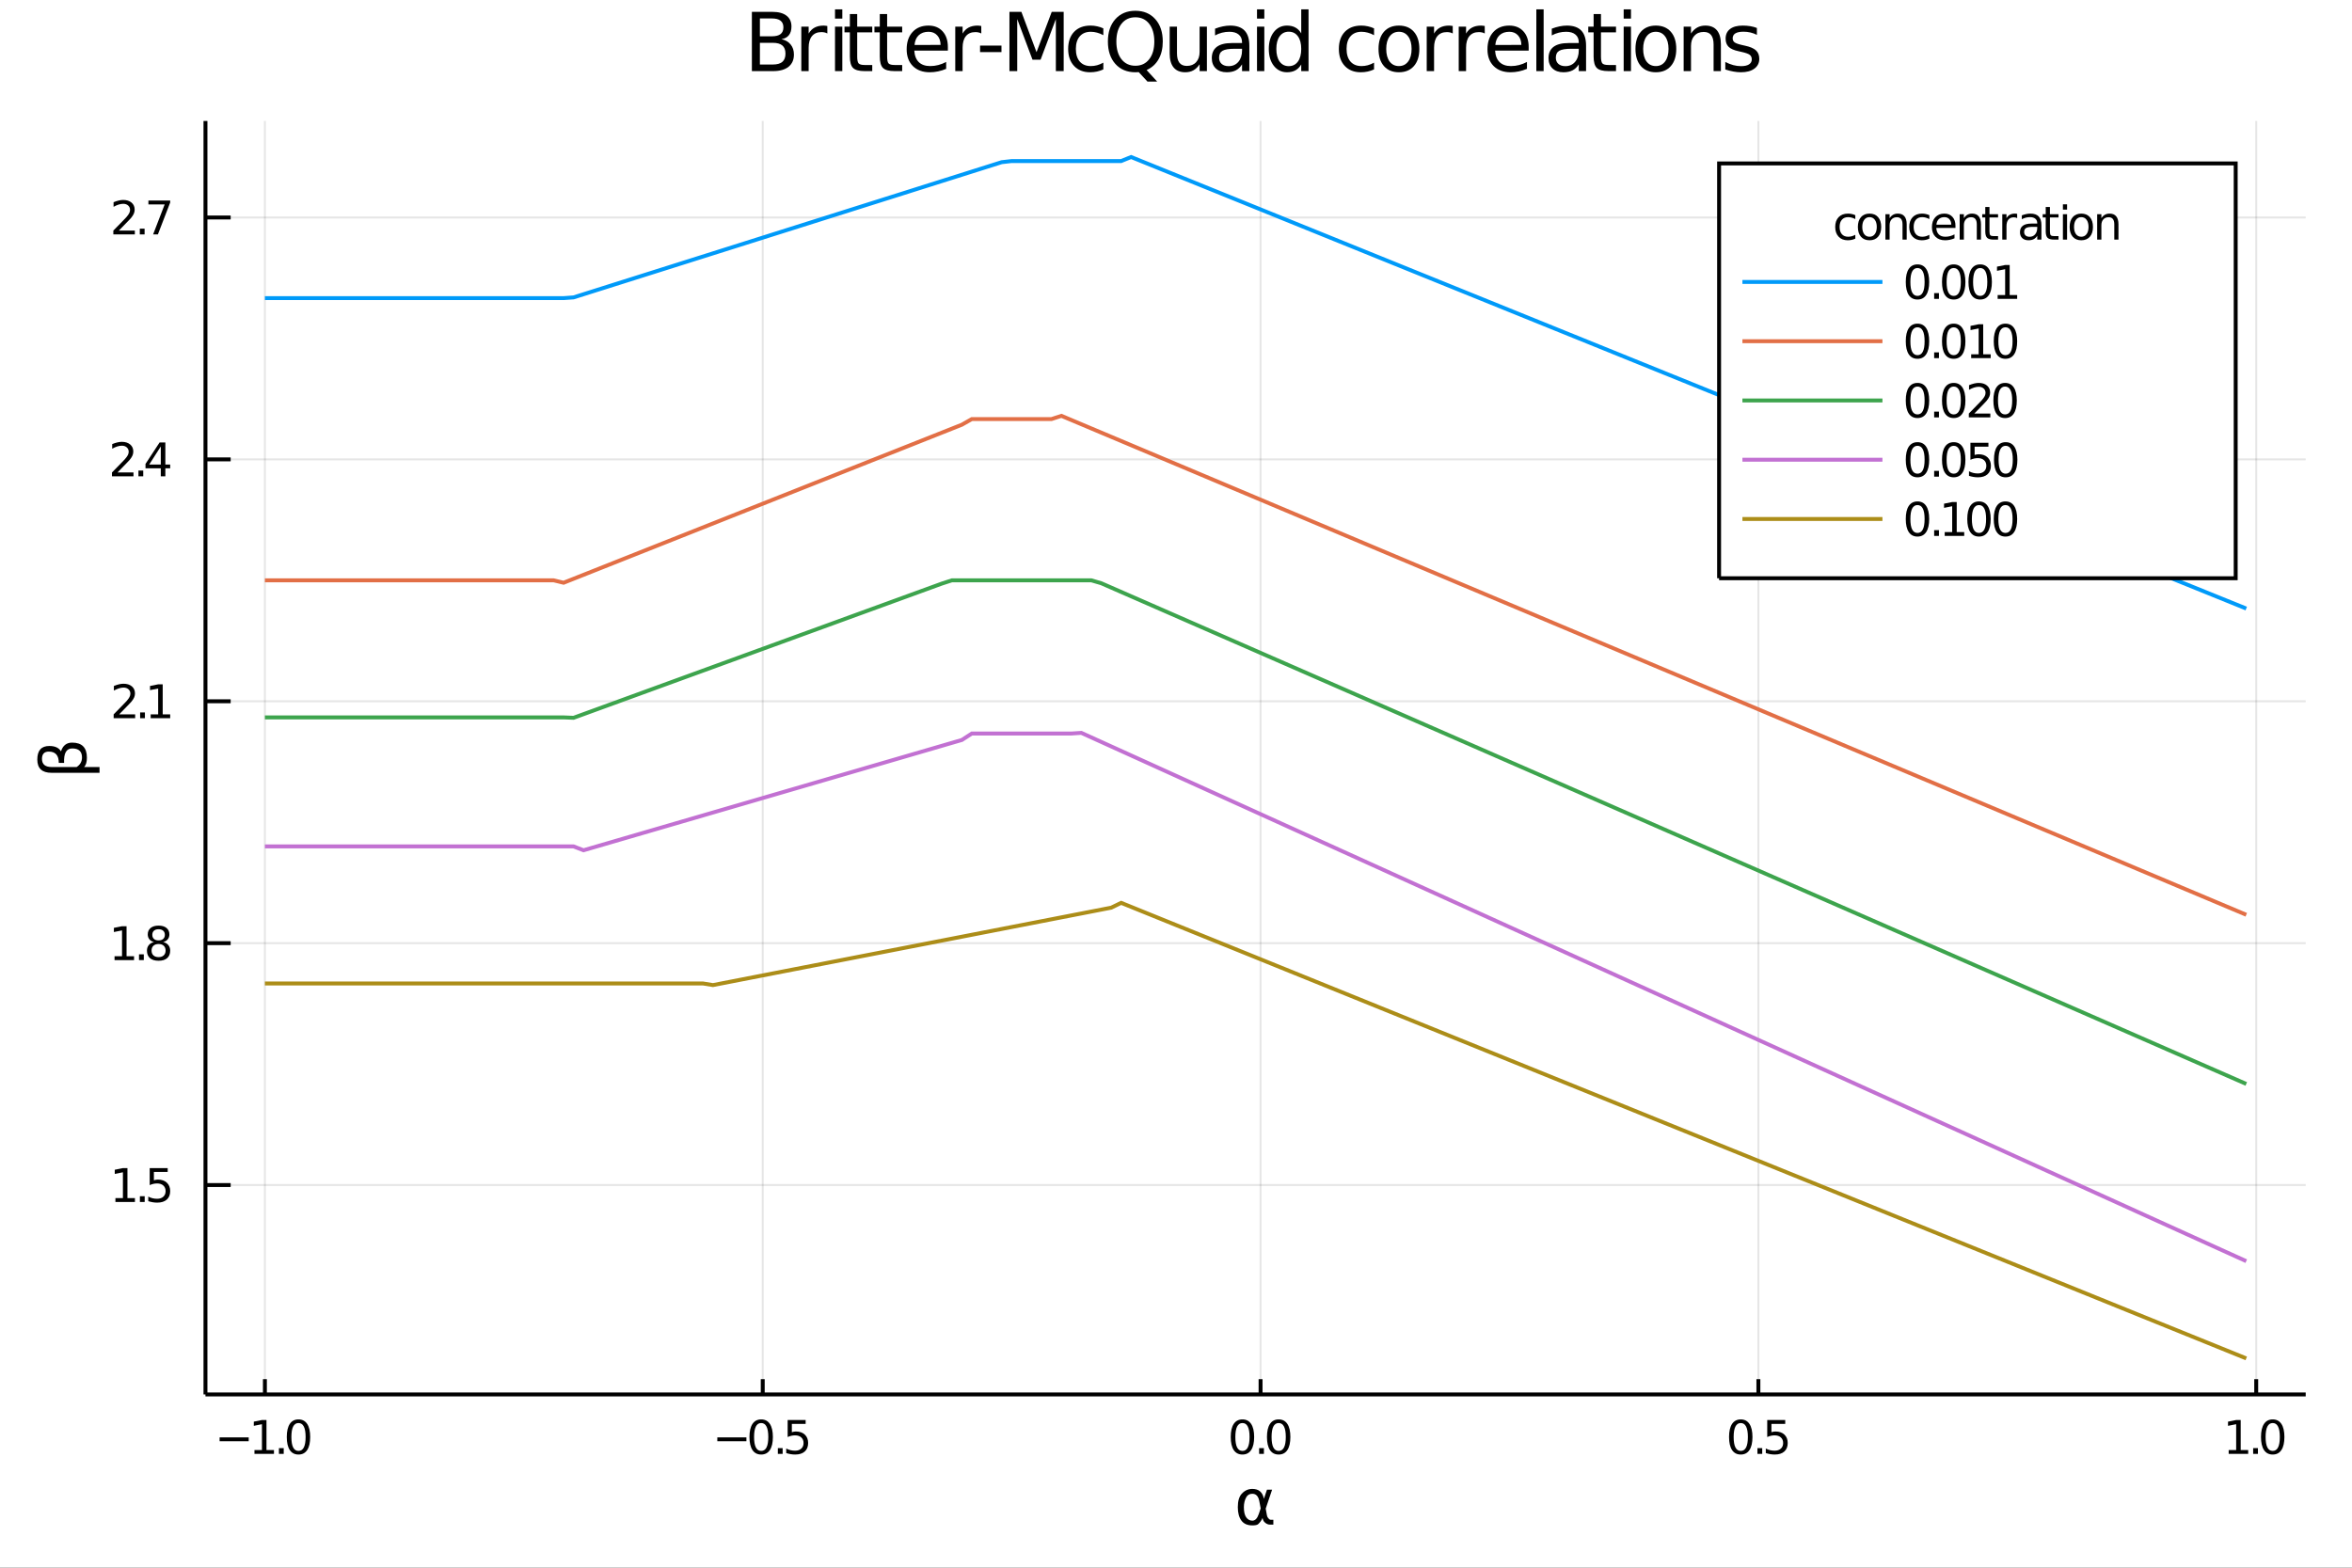 <?xml version="1.0" encoding="utf-8"?>
<svg xmlns="http://www.w3.org/2000/svg" xmlns:xlink="http://www.w3.org/1999/xlink" width="600" height="400" viewBox="0 0 2400 1600">
<rect x="0" y="0" width="2400" height="1600" fill="#333333" stroke="none"/>
<defs>
  <clipPath id="clip620">
    <rect x="0" y="0" width="2400" height="1600"/>
  </clipPath>
</defs>
<path clip-path="url(#clip620)" d="
M0 1600 L2400 1600 L2400 0 L0 0  Z
  " fill="#ffffff" fill-rule="evenodd" fill-opacity="1"/>
<defs>
  <clipPath id="clip621">
    <rect x="480" y="0" width="1681" height="1600"/>
  </clipPath>
</defs>
<path clip-path="url(#clip620)" d="
M209.658 1423.18 L2352.76 1423.18 L2352.76 123.472 L209.658 123.472  Z
  " fill="#ffffff" fill-rule="evenodd" fill-opacity="1"/>
<defs>
  <clipPath id="clip622">
    <rect x="209" y="123" width="2144" height="1301"/>
  </clipPath>
</defs>
<polyline clip-path="url(#clip622)" style="stroke:#000000; stroke-width:2; stroke-opacity:0.1; fill:none" points="
  270.312,1423.18 270.312,123.472 
  "/>
<polyline clip-path="url(#clip622)" style="stroke:#000000; stroke-width:2; stroke-opacity:0.1; fill:none" points="
  778.299,1423.18 778.299,123.472 
  "/>
<polyline clip-path="url(#clip622)" style="stroke:#000000; stroke-width:2; stroke-opacity:0.1; fill:none" points="
  1286.29,1423.18 1286.29,123.472 
  "/>
<polyline clip-path="url(#clip622)" style="stroke:#000000; stroke-width:2; stroke-opacity:0.1; fill:none" points="
  1794.27,1423.18 1794.27,123.472 
  "/>
<polyline clip-path="url(#clip622)" style="stroke:#000000; stroke-width:2; stroke-opacity:0.1; fill:none" points="
  2302.26,1423.18 2302.26,123.472 
  "/>
<polyline clip-path="url(#clip620)" style="stroke:#000000; stroke-width:4; stroke-opacity:1; fill:none" points="
  209.658,1423.18 2352.76,1423.18 
  "/>
<polyline clip-path="url(#clip620)" style="stroke:#000000; stroke-width:4; stroke-opacity:1; fill:none" points="
  270.312,1423.18 270.312,1407.58 
  "/>
<polyline clip-path="url(#clip620)" style="stroke:#000000; stroke-width:4; stroke-opacity:1; fill:none" points="
  778.299,1423.18 778.299,1407.58 
  "/>
<polyline clip-path="url(#clip620)" style="stroke:#000000; stroke-width:4; stroke-opacity:1; fill:none" points="
  1286.29,1423.18 1286.29,1407.58 
  "/>
<polyline clip-path="url(#clip620)" style="stroke:#000000; stroke-width:4; stroke-opacity:1; fill:none" points="
  1794.27,1423.18 1794.27,1407.58 
  "/>
<polyline clip-path="url(#clip620)" style="stroke:#000000; stroke-width:4; stroke-opacity:1; fill:none" points="
  2302.26,1423.18 2302.26,1407.58 
  "/>
<path clip-path="url(#clip620)" d="M 0 0 M224.097 1467.02 L253.772 1467.02 L253.772 1470.96 L224.097 1470.96 L224.097 1467.02 Z" fill="#000000" fill-rule="evenodd" fill-opacity="1" /><path clip-path="url(#clip620)" d="M 0 0 M259.652 1479.92 L267.291 1479.92 L267.291 1453.55 L258.981 1455.22 L258.981 1450.96 L267.245 1449.29 L271.92 1449.29 L271.92 1479.92 L279.559 1479.92 L279.559 1483.85 L259.652 1483.85 L259.652 1479.92 Z" fill="#000000" fill-rule="evenodd" fill-opacity="1" /><path clip-path="url(#clip620)" d="M 0 0 M284.629 1477.97 L289.513 1477.97 L289.513 1483.85 L284.629 1483.85 L284.629 1477.97 Z" fill="#000000" fill-rule="evenodd" fill-opacity="1" /><path clip-path="url(#clip620)" d="M 0 0 M304.582 1452.37 Q300.971 1452.37 299.143 1455.94 Q297.337 1459.48 297.337 1466.61 Q297.337 1473.71 299.143 1477.28 Q300.971 1480.82 304.582 1480.82 Q308.217 1480.82 310.022 1477.28 Q311.851 1473.71 311.851 1466.61 Q311.851 1459.48 310.022 1455.94 Q308.217 1452.37 304.582 1452.37 M304.582 1448.67 Q310.393 1448.67 313.448 1453.27 Q316.527 1457.86 316.527 1466.61 Q316.527 1475.33 313.448 1479.94 Q310.393 1484.52 304.582 1484.52 Q298.772 1484.52 295.694 1479.94 Q292.638 1475.33 292.638 1466.61 Q292.638 1457.86 295.694 1453.27 Q298.772 1448.67 304.582 1448.67 Z" fill="#000000" fill-rule="evenodd" fill-opacity="1" /><path clip-path="url(#clip620)" d="M 0 0 M731.968 1467.02 L761.644 1467.02 L761.644 1470.96 L731.968 1470.96 L731.968 1467.02 Z" fill="#000000" fill-rule="evenodd" fill-opacity="1" /><path clip-path="url(#clip620)" d="M 0 0 M776.714 1452.37 Q773.103 1452.37 771.274 1455.94 Q769.468 1459.48 769.468 1466.61 Q769.468 1473.71 771.274 1477.28 Q773.103 1480.82 776.714 1480.82 Q780.348 1480.82 782.153 1477.28 Q783.982 1473.71 783.982 1466.61 Q783.982 1459.48 782.153 1455.94 Q780.348 1452.37 776.714 1452.37 M776.714 1448.67 Q782.524 1448.67 785.579 1453.27 Q788.658 1457.86 788.658 1466.61 Q788.658 1475.33 785.579 1479.94 Q782.524 1484.52 776.714 1484.52 Q770.903 1484.52 767.825 1479.94 Q764.769 1475.33 764.769 1466.61 Q764.769 1457.86 767.825 1453.27 Q770.903 1448.67 776.714 1448.67 Z" fill="#000000" fill-rule="evenodd" fill-opacity="1" /><path clip-path="url(#clip620)" d="M 0 0 M793.727 1477.97 L798.612 1477.97 L798.612 1483.85 L793.727 1483.85 L793.727 1477.97 Z" fill="#000000" fill-rule="evenodd" fill-opacity="1" /><path clip-path="url(#clip620)" d="M 0 0 M803.727 1449.29 L822.084 1449.29 L822.084 1453.23 L808.01 1453.23 L808.01 1461.7 Q809.028 1461.35 810.047 1461.19 Q811.065 1461 812.084 1461 Q817.871 1461 821.25 1464.18 Q824.63 1467.35 824.63 1472.76 Q824.63 1478.34 821.158 1481.44 Q817.686 1484.52 811.366 1484.52 Q809.19 1484.52 806.922 1484.15 Q804.676 1483.78 802.269 1483.04 L802.269 1478.34 Q804.352 1479.48 806.575 1480.03 Q808.797 1480.59 811.274 1480.59 Q815.278 1480.59 817.616 1478.48 Q819.954 1476.38 819.954 1472.76 Q819.954 1469.15 817.616 1467.05 Q815.278 1464.94 811.274 1464.94 Q809.399 1464.94 807.524 1465.36 Q805.672 1465.77 803.727 1466.65 L803.727 1449.29 Z" fill="#000000" fill-rule="evenodd" fill-opacity="1" /><path clip-path="url(#clip620)" d="M 0 0 M1267.8 1452.37 Q1264.19 1452.37 1262.36 1455.94 Q1260.56 1459.48 1260.56 1466.61 Q1260.56 1473.71 1262.36 1477.28 Q1264.19 1480.82 1267.8 1480.82 Q1271.44 1480.82 1273.24 1477.28 Q1275.07 1473.71 1275.07 1466.61 Q1275.07 1459.48 1273.24 1455.94 Q1271.44 1452.37 1267.8 1452.37 M1267.8 1448.67 Q1273.61 1448.67 1276.67 1453.27 Q1279.75 1457.86 1279.75 1466.61 Q1279.75 1475.33 1276.67 1479.94 Q1273.61 1484.52 1267.8 1484.52 Q1261.99 1484.52 1258.91 1479.94 Q1255.86 1475.33 1255.86 1466.61 Q1255.86 1457.86 1258.91 1453.27 Q1261.99 1448.67 1267.8 1448.67 Z" fill="#000000" fill-rule="evenodd" fill-opacity="1" /><path clip-path="url(#clip620)" d="M 0 0 M1284.82 1477.97 L1289.7 1477.97 L1289.7 1483.85 L1284.82 1483.85 L1284.82 1477.97 Z" fill="#000000" fill-rule="evenodd" fill-opacity="1" /><path clip-path="url(#clip620)" d="M 0 0 M1304.77 1452.37 Q1301.16 1452.37 1299.33 1455.94 Q1297.53 1459.48 1297.53 1466.61 Q1297.53 1473.71 1299.33 1477.28 Q1301.16 1480.82 1304.77 1480.82 Q1308.4 1480.82 1310.21 1477.28 Q1312.04 1473.71 1312.04 1466.61 Q1312.04 1459.48 1310.21 1455.94 Q1308.4 1452.37 1304.77 1452.37 M1304.77 1448.67 Q1310.58 1448.67 1313.64 1453.27 Q1316.71 1457.86 1316.71 1466.61 Q1316.71 1475.33 1313.64 1479.94 Q1310.58 1484.52 1304.77 1484.52 Q1298.96 1484.52 1295.88 1479.94 Q1292.83 1475.33 1292.83 1466.61 Q1292.83 1457.86 1295.88 1453.27 Q1298.96 1448.67 1304.77 1448.67 Z" fill="#000000" fill-rule="evenodd" fill-opacity="1" /><path clip-path="url(#clip620)" d="M 0 0 M1776.29 1452.37 Q1772.68 1452.37 1770.85 1455.94 Q1769.04 1459.48 1769.04 1466.61 Q1769.04 1473.71 1770.85 1477.28 Q1772.68 1480.82 1776.29 1480.82 Q1779.92 1480.82 1781.73 1477.28 Q1783.56 1473.71 1783.56 1466.61 Q1783.56 1459.48 1781.73 1455.94 Q1779.92 1452.37 1776.29 1452.37 M1776.29 1448.67 Q1782.1 1448.67 1785.15 1453.27 Q1788.23 1457.86 1788.23 1466.61 Q1788.23 1475.33 1785.15 1479.94 Q1782.1 1484.52 1776.29 1484.52 Q1770.48 1484.52 1767.4 1479.94 Q1764.34 1475.33 1764.34 1466.61 Q1764.34 1457.86 1767.4 1453.27 Q1770.48 1448.67 1776.29 1448.67 Z" fill="#000000" fill-rule="evenodd" fill-opacity="1" /><path clip-path="url(#clip620)" d="M 0 0 M1793.3 1477.97 L1798.19 1477.97 L1798.19 1483.85 L1793.3 1483.85 L1793.3 1477.97 Z" fill="#000000" fill-rule="evenodd" fill-opacity="1" /><path clip-path="url(#clip620)" d="M 0 0 M1803.3 1449.29 L1821.66 1449.29 L1821.66 1453.23 L1807.58 1453.23 L1807.58 1461.7 Q1808.6 1461.35 1809.62 1461.19 Q1810.64 1461 1811.66 1461 Q1817.45 1461 1820.83 1464.18 Q1824.2 1467.35 1824.2 1472.76 Q1824.2 1478.34 1820.73 1481.44 Q1817.26 1484.52 1810.94 1484.52 Q1808.77 1484.52 1806.5 1484.15 Q1804.25 1483.78 1801.84 1483.04 L1801.84 1478.34 Q1803.93 1479.48 1806.15 1480.03 Q1808.37 1480.59 1810.85 1480.59 Q1814.85 1480.59 1817.19 1478.48 Q1819.53 1476.38 1819.53 1472.76 Q1819.53 1469.15 1817.19 1467.05 Q1814.85 1464.94 1810.85 1464.94 Q1808.97 1464.94 1807.1 1465.36 Q1805.25 1465.77 1803.3 1466.65 L1803.3 1449.29 Z" fill="#000000" fill-rule="evenodd" fill-opacity="1" /><path clip-path="url(#clip620)" d="M 0 0 M2274.16 1479.92 L2281.8 1479.92 L2281.8 1453.55 L2273.49 1455.22 L2273.49 1450.96 L2281.75 1449.29 L2286.43 1449.29 L2286.43 1479.92 L2294.07 1479.92 L2294.07 1483.85 L2274.16 1483.85 L2274.16 1479.92 Z" fill="#000000" fill-rule="evenodd" fill-opacity="1" /><path clip-path="url(#clip620)" d="M 0 0 M2299.14 1477.97 L2304.02 1477.97 L2304.02 1483.85 L2299.14 1483.85 L2299.14 1477.97 Z" fill="#000000" fill-rule="evenodd" fill-opacity="1" /><path clip-path="url(#clip620)" d="M 0 0 M2319.09 1452.37 Q2315.48 1452.37 2313.65 1455.94 Q2311.85 1459.48 2311.85 1466.61 Q2311.85 1473.71 2313.65 1477.28 Q2315.48 1480.82 2319.09 1480.82 Q2322.72 1480.82 2324.53 1477.28 Q2326.36 1473.71 2326.36 1466.61 Q2326.36 1459.48 2324.53 1455.94 Q2322.72 1452.37 2319.09 1452.37 M2319.09 1448.67 Q2324.9 1448.67 2327.96 1453.27 Q2331.03 1457.86 2331.03 1466.61 Q2331.03 1475.33 2327.96 1479.94 Q2324.9 1484.52 2319.09 1484.52 Q2313.28 1484.52 2310.2 1479.94 Q2307.15 1475.33 2307.15 1466.61 Q2307.15 1457.86 2310.2 1453.27 Q2313.28 1448.67 2319.09 1448.67 Z" fill="#000000" fill-rule="evenodd" fill-opacity="1" /><path clip-path="url(#clip620)" d="M 0 0 M1286.41 1539.46 L1285.01 1532.11 Q1283.58 1524.57 1277.91 1524.57 Q1273.65 1524.57 1271.71 1528.07 Q1269.26 1532.46 1269.26 1538.25 Q1269.26 1545.25 1271.64 1548.6 Q1274.06 1552 1277.91 1552 Q1282.18 1552 1284.47 1545.22 L1286.41 1539.46 M1289.69 1529.72 L1292.84 1520.4 L1298.06 1520.4 L1291.54 1539.72 L1292.81 1546.69 Q1293.09 1548.25 1294.21 1549.55 Q1295.51 1551.08 1296.53 1551.08 L1299.33 1551.08 L1299.33 1556.04 L1295.83 1556.04 Q1292.84 1556.04 1290.17 1553.37 Q1288.86 1552.03 1288.32 1549.23 Q1286.86 1552.77 1283.86 1555.53 Q1282.46 1556.84 1277.91 1556.84 Q1270.43 1556.84 1266.8 1552 Q1263.08 1547 1263.08 1538.25 Q1263.08 1528.89 1267.12 1524.5 Q1271.61 1519.6 1277.91 1519.6 Q1287.81 1519.6 1289.69 1529.72 Z" fill="#000000" fill-rule="evenodd" fill-opacity="1" /><polyline clip-path="url(#clip622)" style="stroke:#000000; stroke-width:2; stroke-opacity:0.1; fill:none" points="
  209.658,1209.47 2352.76,1209.47 
  "/>
<polyline clip-path="url(#clip622)" style="stroke:#000000; stroke-width:2; stroke-opacity:0.1; fill:none" points="
  209.658,962.596 2352.76,962.596 
  "/>
<polyline clip-path="url(#clip622)" style="stroke:#000000; stroke-width:2; stroke-opacity:0.1; fill:none" points="
  209.658,715.722 2352.76,715.722 
  "/>
<polyline clip-path="url(#clip622)" style="stroke:#000000; stroke-width:2; stroke-opacity:0.1; fill:none" points="
  209.658,468.848 2352.76,468.848 
  "/>
<polyline clip-path="url(#clip622)" style="stroke:#000000; stroke-width:2; stroke-opacity:0.1; fill:none" points="
  209.658,221.975 2352.76,221.975 
  "/>
<polyline clip-path="url(#clip620)" style="stroke:#000000; stroke-width:4; stroke-opacity:1; fill:none" points="
  209.658,1423.18 209.658,123.472 
  "/>
<polyline clip-path="url(#clip620)" style="stroke:#000000; stroke-width:4; stroke-opacity:1; fill:none" points="
  209.658,1209.47 235.375,1209.47 
  "/>
<polyline clip-path="url(#clip620)" style="stroke:#000000; stroke-width:4; stroke-opacity:1; fill:none" points="
  209.658,962.596 235.375,962.596 
  "/>
<polyline clip-path="url(#clip620)" style="stroke:#000000; stroke-width:4; stroke-opacity:1; fill:none" points="
  209.658,715.722 235.375,715.722 
  "/>
<polyline clip-path="url(#clip620)" style="stroke:#000000; stroke-width:4; stroke-opacity:1; fill:none" points="
  209.658,468.848 235.375,468.848 
  "/>
<polyline clip-path="url(#clip620)" style="stroke:#000000; stroke-width:4; stroke-opacity:1; fill:none" points="
  209.658,221.975 235.375,221.975 
  "/>
<path clip-path="url(#clip620)" d="M 0 0 M117.779 1222.81 L125.418 1222.81 L125.418 1196.45 L117.107 1198.12 L117.107 1193.86 L125.371 1192.19 L130.047 1192.19 L130.047 1222.81 L137.686 1222.81 L137.686 1226.75 L117.779 1226.75 L117.779 1222.81 Z" fill="#000000" fill-rule="evenodd" fill-opacity="1" /><path clip-path="url(#clip620)" d="M 0 0 M142.755 1220.87 L147.64 1220.87 L147.64 1226.75 L142.755 1226.75 L142.755 1220.87 Z" fill="#000000" fill-rule="evenodd" fill-opacity="1" /><path clip-path="url(#clip620)" d="M 0 0 M152.755 1192.19 L171.112 1192.19 L171.112 1196.12 L157.038 1196.12 L157.038 1204.6 Q158.056 1204.25 159.075 1204.09 Q160.093 1203.9 161.112 1203.9 Q166.899 1203.9 170.278 1207.07 Q173.658 1210.24 173.658 1215.66 Q173.658 1221.24 170.186 1224.34 Q166.714 1227.42 160.394 1227.42 Q158.218 1227.42 155.95 1227.05 Q153.704 1226.68 151.297 1225.94 L151.297 1221.24 Q153.38 1222.37 155.603 1222.93 Q157.825 1223.49 160.302 1223.49 Q164.306 1223.49 166.644 1221.38 Q168.982 1219.27 168.982 1215.66 Q168.982 1212.05 166.644 1209.94 Q164.306 1207.84 160.302 1207.84 Q158.427 1207.84 156.552 1208.25 Q154.7 1208.67 152.755 1209.55 L152.755 1192.19 Z" fill="#000000" fill-rule="evenodd" fill-opacity="1" /><path clip-path="url(#clip620)" d="M 0 0 M116.876 975.941 L124.515 975.941 L124.515 949.575 L116.205 951.242 L116.205 946.982 L124.468 945.316 L129.144 945.316 L129.144 975.941 L136.783 975.941 L136.783 979.876 L116.876 979.876 L116.876 975.941 Z" fill="#000000" fill-rule="evenodd" fill-opacity="1" /><path clip-path="url(#clip620)" d="M 0 0 M141.853 973.996 L146.737 973.996 L146.737 979.876 L141.853 979.876 L141.853 973.996 Z" fill="#000000" fill-rule="evenodd" fill-opacity="1" /><path clip-path="url(#clip620)" d="M 0 0 M161.806 963.464 Q158.473 963.464 156.552 965.246 Q154.653 967.029 154.653 970.154 Q154.653 973.279 156.552 975.061 Q158.473 976.843 161.806 976.843 Q165.14 976.843 167.061 975.061 Q168.982 973.255 168.982 970.154 Q168.982 967.029 167.061 965.246 Q165.163 963.464 161.806 963.464 M157.13 961.473 Q154.121 960.732 152.431 958.672 Q150.765 956.612 150.765 953.649 Q150.765 949.506 153.704 947.098 Q156.667 944.691 161.806 944.691 Q166.968 944.691 169.908 947.098 Q172.848 949.506 172.848 953.649 Q172.848 956.612 171.158 958.672 Q169.491 960.732 166.505 961.473 Q169.885 962.26 171.76 964.552 Q173.658 966.843 173.658 970.154 Q173.658 975.177 170.579 977.862 Q167.524 980.547 161.806 980.547 Q156.089 980.547 153.01 977.862 Q149.954 975.177 149.954 970.154 Q149.954 966.843 151.853 964.552 Q153.751 962.26 157.13 961.473 M155.417 954.089 Q155.417 956.774 157.084 958.279 Q158.774 959.783 161.806 959.783 Q164.815 959.783 166.505 958.279 Q168.218 956.774 168.218 954.089 Q168.218 951.404 166.505 949.899 Q164.815 948.395 161.806 948.395 Q158.774 948.395 157.084 949.899 Q155.417 951.404 155.417 954.089 Z" fill="#000000" fill-rule="evenodd" fill-opacity="1" /><path clip-path="url(#clip620)" d="M 0 0 M121.598 729.067 L137.917 729.067 L137.917 733.002 L115.973 733.002 L115.973 729.067 Q118.635 726.312 123.218 721.683 Q127.825 717.03 129.005 715.687 Q131.251 713.164 132.13 711.428 Q133.033 709.669 133.033 707.979 Q133.033 705.224 131.089 703.488 Q129.167 701.752 126.066 701.752 Q123.867 701.752 121.413 702.516 Q118.982 703.28 116.205 704.831 L116.205 700.109 Q119.029 698.975 121.482 698.396 Q123.936 697.817 125.973 697.817 Q131.343 697.817 134.538 700.502 Q137.732 703.187 137.732 707.678 Q137.732 709.808 136.922 711.729 Q136.135 713.627 134.029 716.22 Q133.45 716.891 130.348 720.109 Q127.246 723.303 121.598 729.067 Z" fill="#000000" fill-rule="evenodd" fill-opacity="1" /><path clip-path="url(#clip620)" d="M 0 0 M142.987 727.123 L147.871 727.123 L147.871 733.002 L142.987 733.002 L142.987 727.123 Z" fill="#000000" fill-rule="evenodd" fill-opacity="1" /><path clip-path="url(#clip620)" d="M 0 0 M153.751 729.067 L161.39 729.067 L161.39 702.701 L153.079 704.368 L153.079 700.109 L161.343 698.442 L166.019 698.442 L166.019 729.067 L173.658 729.067 L173.658 733.002 L153.751 733.002 L153.751 729.067 Z" fill="#000000" fill-rule="evenodd" fill-opacity="1" /><path clip-path="url(#clip620)" d="M 0 0 M119.885 482.193 L136.204 482.193 L136.204 486.128 L114.26 486.128 L114.26 482.193 Q116.922 479.439 121.505 474.809 Q126.112 470.156 127.292 468.814 Q129.538 466.291 130.417 464.554 Q131.32 462.795 131.32 461.105 Q131.32 458.351 129.376 456.615 Q127.455 454.879 124.353 454.879 Q122.154 454.879 119.7 455.642 Q117.269 456.406 114.492 457.957 L114.492 453.235 Q117.316 452.101 119.769 451.522 Q122.223 450.943 124.26 450.943 Q129.63 450.943 132.825 453.629 Q136.019 456.314 136.019 460.804 Q136.019 462.934 135.209 464.855 Q134.422 466.754 132.316 469.346 Q131.737 470.017 128.635 473.235 Q125.533 476.429 119.885 482.193 Z" fill="#000000" fill-rule="evenodd" fill-opacity="1" /><path clip-path="url(#clip620)" d="M 0 0 M141.274 480.249 L146.158 480.249 L146.158 486.128 L141.274 486.128 L141.274 480.249 Z" fill="#000000" fill-rule="evenodd" fill-opacity="1" /><path clip-path="url(#clip620)" d="M 0 0 M164.075 455.642 L152.269 474.091 L164.075 474.091 L164.075 455.642 M162.848 451.568 L168.727 451.568 L168.727 474.091 L173.658 474.091 L173.658 477.98 L168.727 477.98 L168.727 486.128 L164.075 486.128 L164.075 477.98 L148.473 477.98 L148.473 473.466 L162.848 451.568 Z" fill="#000000" fill-rule="evenodd" fill-opacity="1" /><path clip-path="url(#clip620)" d="M 0 0 M121.274 235.32 L137.593 235.32 L137.593 239.255 L115.649 239.255 L115.649 235.32 Q118.311 232.565 122.894 227.935 Q127.501 223.283 128.681 221.94 Q130.927 219.417 131.806 217.681 Q132.709 215.922 132.709 214.232 Q132.709 211.477 130.765 209.741 Q128.843 208.005 125.742 208.005 Q123.543 208.005 121.089 208.769 Q118.658 209.533 115.881 211.084 L115.881 206.361 Q118.705 205.227 121.158 204.648 Q123.612 204.07 125.649 204.07 Q131.019 204.07 134.214 206.755 Q137.408 209.44 137.408 213.931 Q137.408 216.06 136.598 217.982 Q135.811 219.88 133.704 222.472 Q133.126 223.144 130.024 226.361 Q126.922 229.556 121.274 235.32 Z" fill="#000000" fill-rule="evenodd" fill-opacity="1" /><path clip-path="url(#clip620)" d="M 0 0 M142.663 233.375 L147.547 233.375 L147.547 239.255 L142.663 239.255 L142.663 233.375 Z" fill="#000000" fill-rule="evenodd" fill-opacity="1" /><path clip-path="url(#clip620)" d="M 0 0 M151.436 204.695 L173.658 204.695 L173.658 206.685 L161.112 239.255 L156.228 239.255 L168.033 208.63 L151.436 208.63 L151.436 204.695 Z" fill="#000000" fill-rule="evenodd" fill-opacity="1" /><path clip-path="url(#clip620)" d="M 0 0 M85.808 782.843 L101.563 782.843 L101.563 788.731 L52.579 788.731 Q38.065 788.731 38.065 775.172 Q38.065 761.358 50.319 761.358 Q59.04 761.358 62.223 766.833 Q65.088 757.921 73.586 757.921 Q88.673 757.921 88.673 773.262 Q88.673 780.01 85.808 782.843 M78.169 782.843 Q83.675 779.31 83.675 773.04 Q83.675 763.873 73.681 763.873 Q64.706 763.873 65.406 778.641 L59.995 778.641 Q59.995 767.088 49.81 767.088 Q42.84 767.088 42.84 774.535 Q42.84 782.843 52.77 782.843 L78.169 782.843 Z" fill="#000000" fill-rule="evenodd" fill-opacity="1" /><path clip-path="url(#clip620)" d="M 0 0 M775.411 43.693 L775.411 65.852 L788.536 65.852 Q795.139 65.852 798.299 63.137 Q801.499 60.383 801.499 54.752 Q801.499 49.081 798.299 46.407 Q795.139 43.693 788.536 43.693 L775.411 43.693 M775.411 18.82 L775.411 37.05 L787.523 37.05 Q793.519 37.05 796.435 34.822 Q799.392 32.553 799.392 27.935 Q799.392 23.358 796.435 21.089 Q793.519 18.82 787.523 18.82 L775.411 18.82 M767.228 12.096 L788.131 12.096 Q797.488 12.096 802.552 15.985 Q807.616 19.874 807.616 27.044 Q807.616 32.594 805.023 35.875 Q802.431 39.156 797.407 39.966 Q803.443 41.263 806.765 45.394 Q810.127 49.486 810.127 55.643 Q810.127 63.745 804.618 68.16 Q799.109 72.576 788.941 72.576 L767.228 72.576 L767.228 12.096 Z" fill="#000000" fill-rule="evenodd" fill-opacity="1" /><path clip-path="url(#clip620)" d="M 0 0 M844.236 34.173 Q842.98 33.444 841.481 33.12 Q840.023 32.756 838.241 32.756 Q831.921 32.756 828.518 36.888 Q825.156 40.979 825.156 48.676 L825.156 72.576 L817.662 72.576 L817.662 27.206 L825.156 27.206 L825.156 34.254 Q827.506 30.122 831.273 28.138 Q835.04 26.112 840.428 26.112 Q841.198 26.112 842.129 26.234 Q843.061 26.315 844.195 26.517 L844.236 34.173 Z" fill="#000000" fill-rule="evenodd" fill-opacity="1" /><path clip-path="url(#clip620)" d="M 0 0 M852.054 27.206 L859.508 27.206 L859.508 72.576 L852.054 72.576 L852.054 27.206 M852.054 9.544 L859.508 9.544 L859.508 18.983 L852.054 18.983 L852.054 9.544 Z" fill="#000000" fill-rule="evenodd" fill-opacity="1" /><path clip-path="url(#clip620)" d="M 0 0 M874.699 14.324 L874.699 27.206 L890.052 27.206 L890.052 32.999 L874.699 32.999 L874.699 57.628 Q874.699 63.178 876.198 64.758 Q877.737 66.338 882.395 66.338 L890.052 66.338 L890.052 72.576 L882.395 72.576 Q873.767 72.576 870.486 69.376 Q867.205 66.135 867.205 57.628 L867.205 32.999 L861.736 32.999 L861.736 27.206 L867.205 27.206 L867.205 14.324 L874.699 14.324 Z" fill="#000000" fill-rule="evenodd" fill-opacity="1" /><path clip-path="url(#clip620)" d="M 0 0 M905.243 14.324 L905.243 27.206 L920.595 27.206 L920.595 32.999 L905.243 32.999 L905.243 57.628 Q905.243 63.178 906.741 64.758 Q908.281 66.338 912.939 66.338 L920.595 66.338 L920.595 72.576 L912.939 72.576 Q904.311 72.576 901.03 69.376 Q897.748 66.135 897.748 57.628 L897.748 32.999 L892.28 32.999 L892.28 27.206 L897.748 27.206 L897.748 14.324 L905.243 14.324 Z" fill="#000000" fill-rule="evenodd" fill-opacity="1" /><path clip-path="url(#clip620)" d="M 0 0 M967.221 48.028 L967.221 51.673 L932.951 51.673 Q933.437 59.37 937.569 63.421 Q941.741 67.431 949.154 67.431 Q953.448 67.431 957.459 66.378 Q961.51 65.325 965.479 63.218 L965.479 70.267 Q961.469 71.968 957.256 72.86 Q953.043 73.751 948.709 73.751 Q937.852 73.751 931.492 67.431 Q925.173 61.112 925.173 50.337 Q925.173 39.197 931.168 32.675 Q937.204 26.112 947.412 26.112 Q956.567 26.112 961.874 32.026 Q967.221 37.9 967.221 48.028 M959.768 45.84 Q959.687 39.723 956.324 36.077 Q953.003 32.431 947.493 32.431 Q941.255 32.431 937.488 35.956 Q933.761 39.48 933.194 45.88 L959.768 45.84 Z" fill="#000000" fill-rule="evenodd" fill-opacity="1" /><path clip-path="url(#clip620)" d="M 0 0 M1001.33 34.173 Q1000.07 33.444 998.575 33.12 Q997.117 32.756 995.335 32.756 Q989.015 32.756 985.612 36.888 Q982.25 40.979 982.25 48.676 L982.25 72.576 L974.756 72.576 L974.756 27.206 L982.25 27.206 L982.25 34.254 Q984.6 30.122 988.367 28.138 Q992.134 26.112 997.522 26.112 Q998.292 26.112 999.224 26.234 Q1000.16 26.315 1001.29 26.517 L1001.33 34.173 Z" fill="#000000" fill-rule="evenodd" fill-opacity="1" /><path clip-path="url(#clip620)" d="M 0 0 M1000.07 46.529 L1021.91 46.529 L1021.91 53.172 L1000.07 53.172 L1000.07 46.529 Z" fill="#000000" fill-rule="evenodd" fill-opacity="1" /><path clip-path="url(#clip620)" d="M 0 0 M1030.05 12.096 L1042.24 12.096 L1057.68 53.253 L1073.19 12.096 L1085.39 12.096 L1085.39 72.576 L1077.41 72.576 L1077.41 19.469 L1061.81 60.95 L1053.59 60.95 L1037.99 19.469 L1037.99 72.576 L1030.05 72.576 L1030.05 12.096 Z" fill="#000000" fill-rule="evenodd" fill-opacity="1" /><path clip-path="url(#clip620)" d="M 0 0 M1125.85 28.948 L1125.85 35.915 Q1122.7 34.173 1119.49 33.323 Q1116.34 32.431 1113.09 32.431 Q1105.84 32.431 1101.83 37.05 Q1097.82 41.627 1097.82 49.931 Q1097.82 58.236 1101.83 62.854 Q1105.84 67.431 1113.09 67.431 Q1116.34 67.431 1119.49 66.581 Q1122.7 65.689 1125.85 63.948 L1125.85 70.834 Q1122.74 72.292 1119.37 73.022 Q1116.05 73.751 1112.28 73.751 Q1102.04 73.751 1096 67.31 Q1089.96 60.869 1089.96 49.931 Q1089.96 38.832 1096.04 32.472 Q1102.16 26.112 1112.77 26.112 Q1116.21 26.112 1119.49 26.841 Q1122.78 27.53 1125.85 28.948 Z" fill="#000000" fill-rule="evenodd" fill-opacity="1" /><path clip-path="url(#clip620)" d="M 0 0 M1158.55 17.646 Q1149.63 17.646 1144.37 24.289 Q1139.14 30.933 1139.14 42.397 Q1139.14 53.82 1144.37 60.464 Q1149.63 67.107 1158.55 67.107 Q1167.46 67.107 1172.64 60.464 Q1177.87 53.82 1177.87 42.397 Q1177.87 30.933 1172.64 24.289 Q1167.46 17.646 1158.55 17.646 M1170.01 71.482 L1180.79 83.27 L1170.9 83.27 L1161.95 73.589 Q1160.61 73.67 1159.88 73.71 Q1159.19 73.751 1158.55 73.751 Q1145.79 73.751 1138.13 65.244 Q1130.51 56.697 1130.51 42.397 Q1130.51 28.057 1138.13 19.55 Q1145.79 11.002 1158.55 11.002 Q1171.27 11.002 1178.88 19.55 Q1186.5 28.057 1186.5 42.397 Q1186.5 52.929 1182.24 60.423 Q1178.03 67.918 1170.01 71.482 Z" fill="#000000" fill-rule="evenodd" fill-opacity="1" /><path clip-path="url(#clip620)" d="M 0 0 M1193.55 54.671 L1193.55 27.206 L1201 27.206 L1201 54.387 Q1201 60.828 1203.51 64.069 Q1206.02 67.269 1211.05 67.269 Q1217.08 67.269 1220.56 63.421 Q1224.09 59.573 1224.09 52.929 L1224.09 27.206 L1231.54 27.206 L1231.54 72.576 L1224.09 72.576 L1224.09 65.608 Q1221.38 69.74 1217.77 71.766 Q1214.2 73.751 1209.47 73.751 Q1201.65 73.751 1197.6 68.89 Q1193.55 64.029 1193.55 54.671 M1212.3 26.112 L1212.3 26.112 Z" fill="#000000" fill-rule="evenodd" fill-opacity="1" /><path clip-path="url(#clip620)" d="M 0 0 M1259.98 49.769 Q1250.95 49.769 1247.46 51.835 Q1243.98 53.901 1243.98 58.884 Q1243.98 62.854 1246.57 65.203 Q1249.2 67.512 1253.7 67.512 Q1259.9 67.512 1263.63 63.137 Q1267.39 58.722 1267.39 51.43 L1267.39 49.769 L1259.98 49.769 M1274.85 46.691 L1274.85 72.576 L1267.39 72.576 L1267.39 65.689 Q1264.84 69.821 1261.03 71.806 Q1257.23 73.751 1251.72 73.751 Q1244.75 73.751 1240.62 69.862 Q1236.53 65.933 1236.53 59.37 Q1236.53 51.714 1241.63 47.825 Q1246.77 43.936 1256.94 43.936 L1267.39 43.936 L1267.39 43.207 Q1267.39 38.062 1263.99 35.267 Q1260.63 32.431 1254.51 32.431 Q1250.62 32.431 1246.94 33.363 Q1243.25 34.295 1239.85 36.158 L1239.85 29.272 Q1243.94 27.692 1247.79 26.922 Q1251.64 26.112 1255.28 26.112 Q1265.12 26.112 1269.99 31.216 Q1274.85 36.32 1274.85 46.691 Z" fill="#000000" fill-rule="evenodd" fill-opacity="1" /><path clip-path="url(#clip620)" d="M 0 0 M1282.67 27.206 L1290.12 27.206 L1290.12 72.576 L1282.67 72.576 L1282.67 27.206 M1282.67 9.544 L1290.12 9.544 L1290.12 18.983 L1282.67 18.983 L1282.67 9.544 Z" fill="#000000" fill-rule="evenodd" fill-opacity="1" /><path clip-path="url(#clip620)" d="M 0 0 M1327.79 34.092 L1327.79 9.544 L1335.25 9.544 L1335.25 72.576 L1327.79 72.576 L1327.79 65.77 Q1325.44 69.821 1321.84 71.806 Q1318.27 73.751 1313.25 73.751 Q1305.03 73.751 1299.84 67.188 Q1294.7 60.626 1294.7 49.931 Q1294.7 39.237 1299.84 32.675 Q1305.03 26.112 1313.25 26.112 Q1318.27 26.112 1321.84 28.097 Q1325.44 30.041 1327.79 34.092 M1302.39 49.931 Q1302.39 58.155 1305.76 62.854 Q1309.16 67.512 1315.07 67.512 Q1320.99 67.512 1324.39 62.854 Q1327.79 58.155 1327.79 49.931 Q1327.79 41.708 1324.39 37.05 Q1320.99 32.35 1315.07 32.35 Q1309.16 32.35 1305.76 37.05 Q1302.39 41.708 1302.39 49.931 Z" fill="#000000" fill-rule="evenodd" fill-opacity="1" /><path clip-path="url(#clip620)" d="M 0 0 M1402.09 28.948 L1402.09 35.915 Q1398.93 34.173 1395.73 33.323 Q1392.57 32.431 1389.33 32.431 Q1382.07 32.431 1378.06 37.05 Q1374.05 41.627 1374.05 49.931 Q1374.05 58.236 1378.06 62.854 Q1382.07 67.431 1389.33 67.431 Q1392.57 67.431 1395.73 66.581 Q1398.93 65.689 1402.09 63.948 L1402.09 70.834 Q1398.97 72.292 1395.6 73.022 Q1392.28 73.751 1388.52 73.751 Q1378.27 73.751 1372.23 67.31 Q1366.19 60.869 1366.19 49.931 Q1366.19 38.832 1372.27 32.472 Q1378.39 26.112 1389 26.112 Q1392.44 26.112 1395.73 26.841 Q1399.01 27.53 1402.09 28.948 Z" fill="#000000" fill-rule="evenodd" fill-opacity="1" /><path clip-path="url(#clip620)" d="M 0 0 M1427.49 32.431 Q1421.49 32.431 1418.01 37.131 Q1414.52 41.789 1414.52 49.931 Q1414.52 58.074 1417.97 62.773 Q1421.45 67.431 1427.49 67.431 Q1433.44 67.431 1436.92 62.732 Q1440.41 58.033 1440.41 49.931 Q1440.41 41.87 1436.92 37.171 Q1433.44 32.431 1427.49 32.431 M1427.49 26.112 Q1437.21 26.112 1442.76 32.431 Q1448.31 38.751 1448.31 49.931 Q1448.31 61.071 1442.76 67.431 Q1437.21 73.751 1427.49 73.751 Q1417.72 73.751 1412.17 67.431 Q1406.66 61.071 1406.66 49.931 Q1406.66 38.751 1412.17 32.431 Q1417.72 26.112 1427.49 26.112 Z" fill="#000000" fill-rule="evenodd" fill-opacity="1" /><path clip-path="url(#clip620)" d="M 0 0 M1482.42 34.173 Q1481.16 33.444 1479.66 33.12 Q1478.2 32.756 1476.42 32.756 Q1470.1 32.756 1466.7 36.888 Q1463.34 40.979 1463.34 48.676 L1463.34 72.576 L1455.84 72.576 L1455.84 27.206 L1463.34 27.206 L1463.34 34.254 Q1465.69 30.122 1469.45 28.138 Q1473.22 26.112 1478.61 26.112 Q1479.38 26.112 1480.31 26.234 Q1481.24 26.315 1482.37 26.517 L1482.42 34.173 Z" fill="#000000" fill-rule="evenodd" fill-opacity="1" /><path clip-path="url(#clip620)" d="M 0 0 M1515.07 34.173 Q1513.81 33.444 1512.31 33.12 Q1510.85 32.756 1509.07 32.756 Q1502.75 32.756 1499.35 36.888 Q1495.99 40.979 1495.99 48.676 L1495.99 72.576 L1488.49 72.576 L1488.49 27.206 L1495.99 27.206 L1495.99 34.254 Q1498.34 30.122 1502.1 28.138 Q1505.87 26.112 1511.26 26.112 Q1512.03 26.112 1512.96 26.234 Q1513.89 26.315 1515.03 26.517 L1515.07 34.173 Z" fill="#000000" fill-rule="evenodd" fill-opacity="1" /><path clip-path="url(#clip620)" d="M 0 0 M1559.87 48.028 L1559.87 51.673 L1525.6 51.673 Q1526.08 59.37 1530.22 63.421 Q1534.39 67.431 1541.8 67.431 Q1546.1 67.431 1550.11 66.378 Q1554.16 65.325 1558.13 63.218 L1558.13 70.267 Q1554.12 71.968 1549.9 72.86 Q1545.69 73.751 1541.36 73.751 Q1530.5 73.751 1524.14 67.431 Q1517.82 61.112 1517.82 50.337 Q1517.82 39.197 1523.82 32.675 Q1529.85 26.112 1540.06 26.112 Q1549.21 26.112 1554.52 32.026 Q1559.87 37.9 1559.87 48.028 M1552.41 45.84 Q1552.33 39.723 1548.97 36.077 Q1545.65 32.431 1540.14 32.431 Q1533.9 32.431 1530.14 35.956 Q1526.41 39.48 1525.84 45.88 L1552.41 45.84 Z" fill="#000000" fill-rule="evenodd" fill-opacity="1" /><path clip-path="url(#clip620)" d="M 0 0 M1567.69 9.544 L1575.14 9.544 L1575.14 72.576 L1567.69 72.576 L1567.69 9.544 Z" fill="#000000" fill-rule="evenodd" fill-opacity="1" /><path clip-path="url(#clip620)" d="M 0 0 M1603.58 49.769 Q1594.54 49.769 1591.06 51.835 Q1587.58 53.901 1587.58 58.884 Q1587.58 62.854 1590.17 65.203 Q1592.8 67.512 1597.3 67.512 Q1603.5 67.512 1607.22 63.137 Q1610.99 58.722 1610.99 51.43 L1610.99 49.769 L1603.58 49.769 M1618.44 46.691 L1618.44 72.576 L1610.99 72.576 L1610.99 65.689 Q1608.44 69.821 1604.63 71.806 Q1600.82 73.751 1595.31 73.751 Q1588.35 73.751 1584.21 69.862 Q1580.12 65.933 1580.12 59.37 Q1580.12 51.714 1585.23 47.825 Q1590.37 43.936 1600.54 43.936 L1610.99 43.936 L1610.99 43.207 Q1610.99 38.062 1607.59 35.267 Q1604.23 32.431 1598.11 32.431 Q1594.22 32.431 1590.53 33.363 Q1586.85 34.295 1583.44 36.158 L1583.44 29.272 Q1587.54 27.692 1591.38 26.922 Q1595.23 26.112 1598.88 26.112 Q1608.72 26.112 1613.58 31.216 Q1618.44 36.32 1618.44 46.691 Z" fill="#000000" fill-rule="evenodd" fill-opacity="1" /><path clip-path="url(#clip620)" d="M 0 0 M1633.64 14.324 L1633.64 27.206 L1648.99 27.206 L1648.99 32.999 L1633.64 32.999 L1633.64 57.628 Q1633.64 63.178 1635.13 64.758 Q1636.67 66.338 1641.33 66.338 L1648.99 66.338 L1648.99 72.576 L1641.33 72.576 Q1632.7 72.576 1629.42 69.376 Q1626.14 66.135 1626.14 57.628 L1626.14 32.999 L1620.67 32.999 L1620.67 27.206 L1626.14 27.206 L1626.14 14.324 L1633.64 14.324 Z" fill="#000000" fill-rule="evenodd" fill-opacity="1" /><path clip-path="url(#clip620)" d="M 0 0 M1656.81 27.206 L1664.26 27.206 L1664.26 72.576 L1656.81 72.576 L1656.81 27.206 M1656.81 9.544 L1664.26 9.544 L1664.26 18.983 L1656.81 18.983 L1656.81 9.544 Z" fill="#000000" fill-rule="evenodd" fill-opacity="1" /><path clip-path="url(#clip620)" d="M 0 0 M1689.66 32.431 Q1683.66 32.431 1680.18 37.131 Q1676.7 41.789 1676.7 49.931 Q1676.7 58.074 1680.14 62.773 Q1683.62 67.431 1689.66 67.431 Q1695.61 67.431 1699.1 62.732 Q1702.58 58.033 1702.58 49.931 Q1702.58 41.87 1699.1 37.171 Q1695.61 32.431 1689.66 32.431 M1689.66 26.112 Q1699.38 26.112 1704.93 32.431 Q1710.48 38.751 1710.48 49.931 Q1710.48 61.071 1704.93 67.431 Q1699.38 73.751 1689.66 73.751 Q1679.9 73.751 1674.35 67.431 Q1668.84 61.071 1668.84 49.931 Q1668.84 38.751 1674.35 32.431 Q1679.9 26.112 1689.66 26.112 Z" fill="#000000" fill-rule="evenodd" fill-opacity="1" /><path clip-path="url(#clip620)" d="M 0 0 M1756.01 45.192 L1756.01 72.576 L1748.56 72.576 L1748.56 45.435 Q1748.56 38.994 1746.05 35.794 Q1743.54 32.594 1738.51 32.594 Q1732.48 32.594 1728.99 36.442 Q1725.51 40.29 1725.51 46.934 L1725.51 72.576 L1718.02 72.576 L1718.02 27.206 L1725.51 27.206 L1725.51 34.254 Q1728.18 30.163 1731.79 28.138 Q1735.43 26.112 1740.17 26.112 Q1747.99 26.112 1752 30.973 Q1756.01 35.794 1756.01 45.192 Z" fill="#000000" fill-rule="evenodd" fill-opacity="1" /><path clip-path="url(#clip620)" d="M 0 0 M1792.76 28.543 L1792.76 35.591 Q1789.6 33.971 1786.19 33.161 Q1782.79 32.35 1779.14 32.35 Q1773.59 32.35 1770.8 34.052 Q1768.04 35.753 1768.04 39.156 Q1768.04 41.749 1770.03 43.248 Q1772.01 44.706 1778.01 46.043 L1780.56 46.61 Q1788.5 48.311 1791.82 51.43 Q1795.19 54.509 1795.19 60.059 Q1795.19 66.378 1790.16 70.064 Q1785.18 73.751 1776.43 73.751 Q1772.78 73.751 1768.81 73.022 Q1764.88 72.333 1760.51 70.915 L1760.51 63.218 Q1764.64 65.365 1768.65 66.459 Q1772.66 67.512 1776.59 67.512 Q1781.86 67.512 1784.69 65.73 Q1787.53 63.907 1787.53 60.626 Q1787.53 57.588 1785.46 55.967 Q1783.44 54.347 1776.51 52.848 L1773.92 52.24 Q1766.99 50.782 1763.91 47.785 Q1760.83 44.746 1760.83 39.48 Q1760.83 33.08 1765.37 29.596 Q1769.91 26.112 1778.25 26.112 Q1782.38 26.112 1786.03 26.72 Q1789.68 27.327 1792.76 28.543 Z" fill="#000000" fill-rule="evenodd" fill-opacity="1" /><polyline clip-path="url(#clip622)" style="stroke:#009af9; stroke-width:4; stroke-opacity:1; fill:none" points="
  270.312,304.266 280.471,304.266 290.631,304.266 300.791,304.266 310.951,304.266 321.11,304.266 331.27,304.266 341.43,304.266 351.59,304.266 361.749,304.266 
  371.909,304.266 382.069,304.266 392.229,304.266 402.388,304.266 412.548,304.266 422.708,304.266 432.868,304.266 443.027,304.266 453.187,304.266 463.347,304.266 
  473.507,304.266 483.666,304.266 493.826,304.266 503.986,304.266 514.146,304.266 524.305,304.266 534.465,304.266 544.625,304.266 554.785,304.266 564.944,304.266 
  575.104,304.266 585.264,303.525 595.424,300.316 605.583,297.107 615.743,293.897 625.903,290.688 636.063,287.479 646.222,284.269 656.382,281.06 666.542,277.85 
  676.702,274.641 686.862,271.432 697.021,268.222 707.181,265.013 717.341,261.804 727.501,258.594 737.66,255.385 747.82,252.176 757.98,248.966 768.14,245.757 
  778.299,242.548 788.459,239.338 798.619,236.129 808.779,232.919 818.938,229.71 829.098,226.501 839.258,223.291 849.418,220.082 859.577,216.873 869.737,213.663 
  879.897,210.454 890.057,207.245 900.216,204.035 910.376,200.826 920.536,197.617 930.696,194.407 940.855,191.198 951.015,187.988 961.175,184.779 971.335,181.57 
  981.494,178.36 991.654,175.151 1001.81,171.942 1011.97,168.732 1022.13,165.523 1032.29,164.371 1042.45,164.371 1052.61,164.371 1062.77,164.371 1072.93,164.371 
  1083.09,164.371 1093.25,164.371 1103.41,164.371 1113.57,164.371 1123.73,164.371 1133.89,164.371 1144.05,164.371 1154.21,160.256 1164.37,164.371 1174.53,168.485 
  1184.69,172.6 1194.85,176.715 1205.01,180.829 1215.17,184.944 1225.33,189.058 1235.49,193.173 1245.65,197.287 1255.81,201.402 1265.97,205.516 1276.13,209.631 
  1286.29,213.746 1296.45,217.86 1306.61,221.975 1316.77,226.089 1326.93,230.204 1337.09,234.318 1347.25,238.433 1357.41,242.548 1367.56,246.662 1377.72,250.777 
  1387.88,254.891 1398.04,259.006 1408.2,263.12 1418.36,267.235 1428.52,271.349 1438.68,275.464 1448.84,279.579 1459,283.693 1469.16,287.808 1479.32,291.922 
  1489.48,296.037 1499.64,300.151 1509.8,304.266 1519.96,308.381 1530.12,312.495 1540.28,316.61 1550.44,320.724 1560.6,324.839 1570.76,328.953 1580.92,333.068 
  1591.08,337.182 1601.24,341.297 1611.4,345.412 1621.56,349.526 1631.72,353.641 1641.88,357.755 1652.04,361.87 1662.2,365.984 1672.36,370.099 1682.52,374.214 
  1692.68,378.328 1702.84,382.443 1713,386.557 1723.16,390.672 1733.32,394.786 1743.48,398.901 1753.64,403.015 1763.8,407.13 1773.95,411.245 1784.11,415.359 
  1794.27,419.474 1804.43,423.588 1814.59,427.703 1824.75,431.817 1834.91,435.932 1845.07,440.046 1855.23,444.161 1865.39,448.276 1875.55,452.39 1885.71,456.505 
  1895.87,460.619 1906.03,464.734 1916.19,468.848 1926.35,472.963 1936.51,477.078 1946.67,481.192 1956.83,485.307 1966.99,489.421 1977.15,493.536 1987.31,497.65 
  1997.47,501.765 2007.63,505.879 2017.79,509.994 2027.95,514.109 2038.11,518.223 2048.27,522.338 2058.43,526.452 2068.59,530.567 2078.75,534.681 2088.91,538.796 
  2099.07,542.911 2109.23,547.025 2119.39,551.14 2129.55,555.254 2139.71,559.369 2149.87,563.483 2160.03,567.598 2170.19,571.712 2180.34,575.827 2190.5,579.942 
  2200.66,584.056 2210.82,588.171 2220.98,592.285 2231.14,596.4 2241.3,600.514 2251.46,604.629 2261.62,608.744 2271.78,612.858 2281.94,616.973 2292.1,621.087 
  
  "/>
<polyline clip-path="url(#clip622)" style="stroke:#e26f46; stroke-width:4; stroke-opacity:1; fill:none" points="
  270.312,592.285 280.471,592.285 290.631,592.285 300.791,592.285 310.951,592.285 321.11,592.285 331.27,592.285 341.43,592.285 351.59,592.285 361.749,592.285 
  371.909,592.285 382.069,592.285 392.229,592.285 402.388,592.285 412.548,592.285 422.708,592.285 432.868,592.285 443.027,592.285 453.187,592.285 463.347,592.285 
  473.507,592.285 483.666,592.285 493.826,592.285 503.986,592.285 514.146,592.285 524.305,592.285 534.465,592.285 544.625,592.285 554.785,592.285 564.944,592.285 
  575.104,594.754 585.264,590.722 595.424,586.689 605.583,582.657 615.743,578.625 625.903,574.593 636.063,570.56 646.222,566.528 656.382,562.496 666.542,558.464 
  676.702,554.431 686.862,550.399 697.021,546.367 707.181,542.334 717.341,538.302 727.501,534.27 737.66,530.238 747.82,526.205 757.98,522.173 768.14,518.141 
  778.299,514.109 788.459,510.076 798.619,506.044 808.779,502.012 818.938,497.98 829.098,493.947 839.258,489.915 849.418,485.883 859.577,481.85 869.737,477.818 
  879.897,473.786 890.057,469.754 900.216,465.721 910.376,461.689 920.536,457.657 930.696,453.625 940.855,449.592 951.015,445.56 961.175,441.528 971.335,437.495 
  981.494,433.463 991.654,427.703 1001.81,427.703 1011.97,427.703 1022.13,427.703 1032.29,427.703 1042.45,427.703 1052.61,427.703 1062.77,427.703 1072.93,427.703 
  1083.09,424.411 1093.25,428.69 1103.41,432.969 1113.57,437.249 1123.73,441.528 1133.89,445.807 1144.05,450.086 1154.21,454.365 1164.37,458.644 1174.53,462.923 
  1184.69,467.203 1194.85,471.482 1205.01,475.761 1215.17,480.04 1225.33,484.319 1235.49,488.598 1245.65,492.877 1255.81,497.157 1265.97,501.436 1276.13,505.715 
  1286.29,509.994 1296.45,514.273 1306.61,518.552 1316.77,522.831 1326.93,527.111 1337.09,531.39 1347.25,535.669 1357.41,539.948 1367.56,544.227 1377.72,548.506 
  1387.88,552.785 1398.04,557.065 1408.2,561.344 1418.36,565.623 1428.52,569.902 1438.68,574.181 1448.84,578.46 1459,582.739 1469.16,587.019 1479.32,591.298 
  1489.48,595.577 1499.64,599.856 1509.8,604.135 1519.96,608.414 1530.12,612.693 1540.28,616.973 1550.44,621.252 1560.6,625.531 1570.76,629.81 1580.92,634.089 
  1591.08,638.368 1601.24,642.648 1611.4,646.927 1621.56,651.206 1631.72,655.485 1641.88,659.764 1652.04,664.043 1662.2,668.322 1672.36,672.602 1682.52,676.881 
  1692.68,681.16 1702.84,685.439 1713,689.718 1723.16,693.997 1733.32,698.276 1743.48,702.556 1753.64,706.835 1763.8,711.114 1773.95,715.393 1784.11,719.672 
  1794.27,723.951 1804.43,728.23 1814.59,732.51 1824.75,736.789 1834.91,741.068 1845.07,745.347 1855.23,749.626 1865.39,753.905 1875.55,758.184 1885.71,762.464 
  1895.87,766.743 1906.03,771.022 1916.19,775.301 1926.35,779.58 1936.51,783.859 1946.67,788.138 1956.83,792.418 1966.99,796.697 1977.15,800.976 1987.31,805.255 
  1997.47,809.534 2007.63,813.813 2017.79,818.092 2027.95,822.372 2038.11,826.651 2048.27,830.93 2058.43,835.209 2068.59,839.488 2078.75,843.767 2088.91,848.046 
  2099.07,852.326 2109.23,856.605 2119.39,860.884 2129.55,865.163 2139.71,869.442 2149.87,873.721 2160.03,878 2170.19,882.28 2180.34,886.559 2190.5,890.838 
  2200.66,895.117 2210.82,899.396 2220.98,903.675 2231.14,907.954 2241.3,912.234 2251.46,916.513 2261.62,920.792 2271.78,925.071 2281.94,929.35 2292.1,933.629 
  
  "/>
<polyline clip-path="url(#clip622)" style="stroke:#3da44d; stroke-width:4; stroke-opacity:1; fill:none" points="
  270.312,732.18 280.471,732.18 290.631,732.18 300.791,732.18 310.951,732.18 321.11,732.18 331.27,732.18 341.43,732.18 351.59,732.18 361.749,732.18 
  371.909,732.18 382.069,732.18 392.229,732.18 402.388,732.18 412.548,732.18 422.708,732.18 432.868,732.18 443.027,732.18 453.187,732.18 463.347,732.18 
  473.507,732.18 483.666,732.18 493.826,732.18 503.986,732.18 514.146,732.18 524.305,732.18 534.465,732.18 544.625,732.18 554.785,732.18 564.944,732.18 
  575.104,732.18 585.264,732.592 595.424,728.889 605.583,725.186 615.743,721.483 625.903,717.779 636.063,714.076 646.222,710.373 656.382,706.67 666.542,702.967 
  676.702,699.264 686.862,695.561 697.021,691.858 707.181,688.155 717.341,684.451 727.501,680.748 737.66,677.045 747.82,673.342 757.98,669.639 768.14,665.936 
  778.299,662.233 788.459,658.53 798.619,654.827 808.779,651.124 818.938,647.42 829.098,643.717 839.258,640.014 849.418,636.311 859.577,632.608 869.737,628.905 
  879.897,625.202 890.057,621.499 900.216,617.796 910.376,614.092 920.536,610.389 930.696,606.686 940.855,602.983 951.015,599.28 961.175,595.577 971.335,592.285 
  981.494,592.285 991.654,592.285 1001.81,592.285 1011.97,592.285 1022.13,592.285 1032.29,592.285 1042.45,592.285 1052.61,592.285 1062.77,592.285 1072.93,592.285 
  1083.09,592.285 1093.25,592.285 1103.41,592.285 1113.57,592.285 1123.73,595.248 1133.89,599.691 1144.05,604.135 1154.21,608.579 1164.37,613.023 1174.53,617.466 
  1184.69,621.91 1194.85,626.354 1205.01,630.798 1215.17,635.241 1225.33,639.685 1235.49,644.129 1245.65,648.572 1255.81,653.016 1265.97,657.46 1276.13,661.904 
  1286.29,666.347 1296.45,670.791 1306.61,675.235 1316.77,679.679 1326.93,684.122 1337.09,688.566 1347.25,693.01 1357.41,697.453 1367.56,701.897 1377.72,706.341 
  1387.88,710.785 1398.04,715.228 1408.2,719.672 1418.36,724.116 1428.52,728.56 1438.68,733.003 1448.84,737.447 1459,741.891 1469.16,746.334 1479.32,750.778 
  1489.48,755.222 1499.64,759.666 1509.8,764.109 1519.96,768.553 1530.12,772.997 1540.28,777.441 1550.44,781.884 1560.6,786.328 1570.76,790.772 1580.92,795.215 
  1591.08,799.659 1601.24,804.103 1611.4,808.547 1621.56,812.99 1631.72,817.434 1641.88,821.878 1652.04,826.322 1662.2,830.765 1672.36,835.209 1682.52,839.653 
  1692.68,844.096 1702.84,848.54 1713,852.984 1723.16,857.428 1733.32,861.871 1743.48,866.315 1753.64,870.759 1763.8,875.203 1773.95,879.646 1784.11,884.09 
  1794.27,888.534 1804.43,892.977 1814.59,897.421 1824.75,901.865 1834.91,906.309 1845.07,910.752 1855.23,915.196 1865.39,919.64 1875.55,924.084 1885.71,928.527 
  1895.87,932.971 1906.03,937.415 1916.19,941.858 1926.35,946.302 1936.51,950.746 1946.67,955.19 1956.83,959.633 1966.99,964.077 1977.15,968.521 1987.31,972.965 
  1997.47,977.408 2007.63,981.852 2017.79,986.296 2027.95,990.739 2038.11,995.183 2048.27,999.627 2058.43,1004.07 2068.59,1008.51 2078.75,1012.96 2088.91,1017.4 
  2099.07,1021.85 2109.23,1026.29 2119.39,1030.73 2129.55,1035.18 2139.71,1039.62 2149.87,1044.06 2160.03,1048.51 2170.19,1052.95 2180.34,1057.4 2190.5,1061.84 
  2200.66,1066.28 2210.82,1070.73 2220.98,1075.17 2231.14,1079.61 2241.3,1084.06 2251.46,1088.5 2261.62,1092.95 2271.78,1097.39 2281.94,1101.83 2292.1,1106.28 
  
  "/>
<polyline clip-path="url(#clip622)" style="stroke:#c271d2; stroke-width:4; stroke-opacity:1; fill:none" points="
  270.312,863.846 280.471,863.846 290.631,863.846 300.791,863.846 310.951,863.846 321.11,863.846 331.27,863.846 341.43,863.846 351.59,863.846 361.749,863.846 
  371.909,863.846 382.069,863.846 392.229,863.846 402.388,863.846 412.548,863.846 422.708,863.846 432.868,863.846 443.027,863.846 453.187,863.846 463.347,863.846 
  473.507,863.846 483.666,863.846 493.826,863.846 503.986,863.846 514.146,863.846 524.305,863.846 534.465,863.846 544.625,863.846 554.785,863.846 564.944,863.846 
  575.104,863.846 585.264,863.846 595.424,867.796 605.583,864.834 615.743,861.871 625.903,858.909 636.063,855.946 646.222,852.984 656.382,850.021 666.542,847.059 
  676.702,844.096 686.862,841.134 697.021,838.171 707.181,835.209 717.341,832.247 727.501,829.284 737.66,826.322 747.82,823.359 757.98,820.397 768.14,817.434 
  778.299,814.472 788.459,811.509 798.619,808.547 808.779,805.584 818.938,802.622 829.098,799.659 839.258,796.697 849.418,793.734 859.577,790.772 869.737,787.809 
  879.897,784.847 890.057,781.884 900.216,778.922 910.376,775.959 920.536,772.997 930.696,770.034 940.855,767.072 951.015,764.109 961.175,761.147 971.335,758.184 
  981.494,755.222 991.654,748.639 1001.81,748.639 1011.97,748.639 1022.13,748.639 1032.29,748.639 1042.45,748.639 1052.61,748.639 1062.77,748.639 1072.93,748.639 
  1083.09,748.639 1093.25,748.639 1103.41,747.98 1113.57,752.589 1123.73,757.197 1133.89,761.805 1144.05,766.414 1154.21,771.022 1164.37,775.63 1174.53,780.238 
  1184.69,784.847 1194.85,789.455 1205.01,794.063 1215.17,798.672 1225.33,803.28 1235.49,807.888 1245.65,812.497 1255.81,817.105 1265.97,821.713 1276.13,826.322 
  1286.29,830.93 1296.45,835.538 1306.61,840.146 1316.77,844.755 1326.93,849.363 1337.09,853.971 1347.25,858.58 1357.41,863.188 1367.56,867.796 1377.72,872.405 
  1387.88,877.013 1398.04,881.621 1408.2,886.23 1418.36,890.838 1428.52,895.446 1438.68,900.054 1448.84,904.663 1459,909.271 1469.16,913.879 1479.32,918.488 
  1489.48,923.096 1499.64,927.704 1509.8,932.313 1519.96,936.921 1530.12,941.529 1540.28,946.138 1550.44,950.746 1560.6,955.354 1570.76,959.962 1580.92,964.571 
  1591.08,969.179 1601.24,973.787 1611.4,978.396 1621.56,983.004 1631.72,987.612 1641.88,992.221 1652.04,996.829 1662.2,1001.44 1672.36,1006.05 1682.52,1010.65 
  1692.68,1015.26 1702.84,1019.87 1713,1024.48 1723.16,1029.09 1733.32,1033.7 1743.48,1038.3 1753.64,1042.91 1763.8,1047.52 1773.95,1052.13 1784.11,1056.74 
  1794.27,1061.35 1804.43,1065.95 1814.59,1070.56 1824.75,1075.17 1834.91,1079.78 1845.07,1084.39 1855.23,1089 1865.39,1093.6 1875.55,1098.21 1885.71,1102.82 
  1895.87,1107.43 1906.03,1112.04 1916.19,1116.65 1926.35,1121.25 1936.51,1125.86 1946.67,1130.47 1956.83,1135.08 1966.99,1139.69 1977.15,1144.29 1987.31,1148.9 
  1997.47,1153.51 2007.63,1158.12 2017.79,1162.73 2027.95,1167.34 2038.11,1171.94 2048.27,1176.55 2058.43,1181.16 2068.59,1185.77 2078.75,1190.38 2088.91,1194.99 
  2099.07,1199.59 2109.23,1204.2 2119.39,1208.81 2129.55,1213.42 2139.71,1218.03 2149.87,1222.64 2160.03,1227.24 2170.19,1231.85 2180.34,1236.46 2190.5,1241.07 
  2200.66,1245.68 2210.82,1250.29 2220.98,1254.89 2231.14,1259.5 2241.3,1264.11 2251.46,1268.72 2261.62,1273.33 2271.78,1277.94 2281.94,1282.54 2292.1,1287.15 
  
  "/>
<polyline clip-path="url(#clip622)" style="stroke:#ac8d18; stroke-width:4; stroke-opacity:1; fill:none" points="
  270.312,1003.74 280.471,1003.74 290.631,1003.74 300.791,1003.74 310.951,1003.74 321.11,1003.74 331.27,1003.74 341.43,1003.74 351.59,1003.74 361.749,1003.74 
  371.909,1003.74 382.069,1003.74 392.229,1003.74 402.388,1003.74 412.548,1003.74 422.708,1003.74 432.868,1003.74 443.027,1003.74 453.187,1003.74 463.347,1003.74 
  473.507,1003.74 483.666,1003.74 493.826,1003.74 503.986,1003.74 514.146,1003.74 524.305,1003.74 534.465,1003.74 544.625,1003.74 554.785,1003.74 564.944,1003.74 
  575.104,1003.74 585.264,1003.74 595.424,1003.74 605.583,1003.74 615.743,1003.74 625.903,1003.74 636.063,1003.74 646.222,1003.74 656.382,1003.74 666.542,1003.74 
  676.702,1003.74 686.862,1003.74 697.021,1003.74 707.181,1003.74 717.341,1003.74 727.501,1005.39 737.66,1003.41 747.82,1001.44 757.98,999.462 768.14,997.487 
  778.299,995.512 788.459,993.537 798.619,991.562 808.779,989.587 818.938,987.612 829.098,985.637 839.258,983.662 849.418,981.687 859.577,979.712 869.737,977.737 
  879.897,975.762 890.057,973.787 900.216,971.812 910.376,969.837 920.536,967.862 930.696,965.887 940.855,963.912 951.015,961.937 961.175,959.962 971.335,957.988 
  981.494,956.013 991.654,954.038 1001.81,952.063 1011.97,950.088 1022.13,948.113 1032.29,946.138 1042.45,944.163 1052.61,942.188 1062.77,940.213 1072.93,938.238 
  1083.09,936.263 1093.25,934.288 1103.41,932.313 1113.57,930.338 1123.73,928.363 1133.89,926.388 1144.05,921.45 1154.21,925.565 1164.37,929.679 1174.53,933.794 
  1184.69,937.908 1194.85,942.023 1205.01,946.138 1215.17,950.252 1225.33,954.367 1235.49,958.481 1245.65,962.596 1255.81,966.71 1265.97,970.825 1276.13,974.94 
  1286.29,979.054 1296.45,983.169 1306.61,987.283 1316.77,991.398 1326.93,995.512 1337.09,999.627 1347.25,1003.74 1357.41,1007.86 1367.56,1011.97 1377.72,1016.09 
  1387.88,1020.2 1398.04,1024.31 1408.2,1028.43 1418.36,1032.54 1428.52,1036.66 1438.68,1040.77 1448.84,1044.89 1459,1049 1469.16,1053.12 1479.32,1057.23 
  1489.48,1061.35 1499.64,1065.46 1509.8,1069.57 1519.96,1073.69 1530.12,1077.8 1540.28,1081.92 1550.44,1086.03 1560.6,1090.15 1570.76,1094.26 1580.92,1098.38 
  1591.08,1102.49 1601.24,1106.61 1611.4,1110.72 1621.56,1114.83 1631.72,1118.95 1641.88,1123.06 1652.04,1127.18 1662.2,1131.29 1672.36,1135.41 1682.52,1139.52 
  1692.68,1143.64 1702.84,1147.75 1713,1151.87 1723.16,1155.98 1733.32,1160.09 1743.48,1164.21 1753.64,1168.32 1763.8,1172.44 1773.95,1176.55 1784.11,1180.67 
  1794.27,1184.78 1804.43,1188.9 1814.59,1193.01 1824.75,1197.13 1834.91,1201.24 1845.07,1205.35 1855.23,1209.47 1865.39,1213.58 1875.55,1217.7 1885.71,1221.81 
  1895.87,1225.93 1906.03,1230.04 1916.19,1234.16 1926.35,1238.27 1936.51,1242.39 1946.67,1246.5 1956.83,1250.62 1966.99,1254.73 1977.15,1258.84 1987.31,1262.96 
  1997.47,1267.07 2007.63,1271.19 2017.79,1275.3 2027.95,1279.42 2038.11,1283.53 2048.27,1287.65 2058.43,1291.76 2068.59,1295.88 2078.75,1299.99 2088.91,1304.1 
  2099.07,1308.22 2109.23,1312.33 2119.39,1316.45 2129.55,1320.56 2139.71,1324.68 2149.87,1328.79 2160.03,1332.91 2170.19,1337.02 2180.34,1341.14 2190.5,1345.25 
  2200.66,1349.36 2210.82,1353.48 2220.98,1357.59 2231.14,1361.71 2241.3,1365.82 2251.46,1369.94 2261.62,1374.05 2271.78,1378.17 2281.94,1382.28 2292.1,1386.4 
  
  "/>
<path clip-path="url(#clip620)" d="
M1754.17 590.156 L2281.32 590.156 L2281.32 166.796 L1754.17 166.796  Z
  " fill="#ffffff" fill-rule="evenodd" fill-opacity="1"/>
<polyline clip-path="url(#clip620)" style="stroke:#000000; stroke-width:4; stroke-opacity:1; fill:none" points="
  1754.17,590.156 2281.32,590.156 2281.32,166.796 1754.17,166.796 1754.17,590.156 
  "/>
<path clip-path="url(#clip620)" d="M 0 0 M1893.18 219.625 L1893.18 223.607 Q1891.37 222.611 1889.54 222.125 Q1887.74 221.616 1885.89 221.616 Q1881.74 221.616 1879.45 224.255 Q1877.16 226.871 1877.16 231.616 Q1877.16 236.361 1879.45 239 Q1881.74 241.616 1885.89 241.616 Q1887.74 241.616 1889.54 241.13 Q1891.37 240.621 1893.18 239.625 L1893.18 243.56 Q1891.4 244.394 1889.47 244.81 Q1887.58 245.227 1885.42 245.227 Q1879.57 245.227 1876.12 241.546 Q1872.67 237.866 1872.67 231.616 Q1872.67 225.273 1876.14 221.639 Q1879.64 218.005 1885.7 218.005 Q1887.67 218.005 1889.54 218.422 Q1891.42 218.815 1893.18 219.625 Z" fill="#000000" fill-rule="evenodd" fill-opacity="1" /><path clip-path="url(#clip620)" d="M 0 0 M1907.69 221.616 Q1904.27 221.616 1902.28 224.301 Q1900.28 226.963 1900.28 231.616 Q1900.28 236.269 1902.25 238.954 Q1904.24 241.616 1907.69 241.616 Q1911.09 241.616 1913.09 238.931 Q1915.08 236.246 1915.08 231.616 Q1915.08 227.01 1913.09 224.324 Q1911.09 221.616 1907.69 221.616 M1907.69 218.005 Q1913.25 218.005 1916.42 221.616 Q1919.59 225.227 1919.59 231.616 Q1919.59 237.982 1916.42 241.616 Q1913.25 245.227 1907.69 245.227 Q1902.11 245.227 1898.94 241.616 Q1895.79 237.982 1895.79 231.616 Q1895.79 225.227 1898.94 221.616 Q1902.11 218.005 1907.69 218.005 Z" fill="#000000" fill-rule="evenodd" fill-opacity="1" /><path clip-path="url(#clip620)" d="M 0 0 M1945.61 228.908 L1945.61 244.556 L1941.35 244.556 L1941.35 229.047 Q1941.35 225.366 1939.91 223.537 Q1938.48 221.709 1935.61 221.709 Q1932.16 221.709 1930.17 223.908 Q1928.18 226.107 1928.18 229.903 L1928.18 244.556 L1923.9 244.556 L1923.9 218.63 L1928.18 218.63 L1928.18 222.658 Q1929.71 220.32 1931.77 219.162 Q1933.85 218.005 1936.56 218.005 Q1941.02 218.005 1943.32 220.783 Q1945.61 223.537 1945.61 228.908 Z" fill="#000000" fill-rule="evenodd" fill-opacity="1" /><path clip-path="url(#clip620)" d="M 0 0 M1968.73 219.625 L1968.73 223.607 Q1966.93 222.611 1965.1 222.125 Q1963.29 221.616 1961.44 221.616 Q1957.3 221.616 1955.01 224.255 Q1952.71 226.871 1952.71 231.616 Q1952.71 236.361 1955.01 239 Q1957.3 241.616 1961.44 241.616 Q1963.29 241.616 1965.1 241.13 Q1966.93 240.621 1968.73 239.625 L1968.73 243.56 Q1966.95 244.394 1965.03 244.81 Q1963.13 245.227 1960.98 245.227 Q1955.12 245.227 1951.67 241.546 Q1948.22 237.866 1948.22 231.616 Q1948.22 225.273 1951.7 221.639 Q1955.19 218.005 1961.26 218.005 Q1963.22 218.005 1965.1 218.422 Q1966.97 218.815 1968.73 219.625 Z" fill="#000000" fill-rule="evenodd" fill-opacity="1" /><path clip-path="url(#clip620)" d="M 0 0 M1995.38 230.528 L1995.38 232.611 L1975.79 232.611 Q1976.07 237.009 1978.43 239.324 Q1980.82 241.616 1985.05 241.616 Q1987.51 241.616 1989.8 241.014 Q1992.11 240.412 1994.38 239.209 L1994.38 243.236 Q1992.09 244.208 1989.68 244.718 Q1987.27 245.227 1984.8 245.227 Q1978.59 245.227 1974.96 241.616 Q1971.35 238.005 1971.35 231.847 Q1971.35 225.482 1974.77 221.755 Q1978.22 218.005 1984.06 218.005 Q1989.29 218.005 1992.32 221.385 Q1995.38 224.741 1995.38 230.528 M1991.12 229.278 Q1991.07 225.783 1989.15 223.699 Q1987.25 221.616 1984.1 221.616 Q1980.54 221.616 1978.39 223.63 Q1976.26 225.644 1975.93 229.301 L1991.12 229.278 Z" fill="#000000" fill-rule="evenodd" fill-opacity="1" /><path clip-path="url(#clip620)" d="M 0 0 M2021.39 228.908 L2021.39 244.556 L2017.14 244.556 L2017.14 229.047 Q2017.14 225.366 2015.7 223.537 Q2014.27 221.709 2011.39 221.709 Q2007.95 221.709 2005.96 223.908 Q2003.96 226.107 2003.96 229.903 L2003.96 244.556 L1999.68 244.556 L1999.68 218.63 L2003.96 218.63 L2003.96 222.658 Q2005.49 220.32 2007.55 219.162 Q2009.64 218.005 2012.34 218.005 Q2016.81 218.005 2019.1 220.783 Q2021.39 223.537 2021.39 228.908 Z" fill="#000000" fill-rule="evenodd" fill-opacity="1" /><path clip-path="url(#clip620)" d="M 0 0 M2030.08 211.269 L2030.08 218.63 L2038.85 218.63 L2038.85 221.94 L2030.08 221.94 L2030.08 236.014 Q2030.08 239.185 2030.93 240.088 Q2031.81 240.991 2034.47 240.991 L2038.85 240.991 L2038.85 244.556 L2034.47 244.556 Q2029.54 244.556 2027.67 242.727 Q2025.79 240.875 2025.79 236.014 L2025.79 221.94 L2022.67 221.94 L2022.67 218.63 L2025.79 218.63 L2025.79 211.269 L2030.08 211.269 Z" fill="#000000" fill-rule="evenodd" fill-opacity="1" /><path clip-path="url(#clip620)" d="M 0 0 M2058.34 222.611 Q2057.62 222.195 2056.76 222.01 Q2055.93 221.801 2054.91 221.801 Q2051.3 221.801 2049.36 224.162 Q2047.44 226.5 2047.44 230.898 L2047.44 244.556 L2043.15 244.556 L2043.15 218.63 L2047.44 218.63 L2047.44 222.658 Q2048.78 220.297 2050.93 219.162 Q2053.08 218.005 2056.16 218.005 Q2056.6 218.005 2057.14 218.074 Q2057.67 218.121 2058.32 218.236 L2058.34 222.611 Z" fill="#000000" fill-rule="evenodd" fill-opacity="1" /><path clip-path="url(#clip620)" d="M 0 0 M2074.59 231.523 Q2069.43 231.523 2067.44 232.704 Q2065.45 233.884 2065.45 236.732 Q2065.45 239 2066.93 240.343 Q2068.43 241.662 2071 241.662 Q2074.54 241.662 2076.67 239.162 Q2078.82 236.639 2078.82 232.472 L2078.82 231.523 L2074.59 231.523 M2083.08 229.764 L2083.08 244.556 L2078.82 244.556 L2078.82 240.621 Q2077.37 242.982 2075.19 244.116 Q2073.01 245.227 2069.87 245.227 Q2065.89 245.227 2063.52 243.005 Q2061.19 240.759 2061.19 237.009 Q2061.19 232.634 2064.1 230.412 Q2067.04 228.19 2072.85 228.19 L2078.82 228.19 L2078.82 227.773 Q2078.82 224.834 2076.88 223.236 Q2074.96 221.616 2071.46 221.616 Q2069.24 221.616 2067.14 222.148 Q2065.03 222.681 2063.08 223.746 L2063.08 219.81 Q2065.42 218.908 2067.62 218.468 Q2069.82 218.005 2071.9 218.005 Q2077.53 218.005 2080.31 220.922 Q2083.08 223.838 2083.08 229.764 Z" fill="#000000" fill-rule="evenodd" fill-opacity="1" /><path clip-path="url(#clip620)" d="M 0 0 M2091.76 211.269 L2091.76 218.63 L2100.54 218.63 L2100.54 221.94 L2091.76 221.94 L2091.76 236.014 Q2091.76 239.185 2092.62 240.088 Q2093.5 240.991 2096.16 240.991 L2100.54 240.991 L2100.54 244.556 L2096.16 244.556 Q2091.23 244.556 2089.36 242.727 Q2087.48 240.875 2087.48 236.014 L2087.48 221.94 L2084.36 221.94 L2084.36 218.63 L2087.48 218.63 L2087.48 211.269 L2091.76 211.269 Z" fill="#000000" fill-rule="evenodd" fill-opacity="1" /><path clip-path="url(#clip620)" d="M 0 0 M2105.01 218.63 L2109.26 218.63 L2109.26 244.556 L2105.01 244.556 L2105.01 218.63 M2105.01 208.537 L2109.26 208.537 L2109.26 213.931 L2105.01 213.931 L2105.01 208.537 Z" fill="#000000" fill-rule="evenodd" fill-opacity="1" /><path clip-path="url(#clip620)" d="M 0 0 M2123.78 221.616 Q2120.35 221.616 2118.36 224.301 Q2116.37 226.963 2116.37 231.616 Q2116.37 236.269 2118.34 238.954 Q2120.33 241.616 2123.78 241.616 Q2127.18 241.616 2129.17 238.931 Q2131.16 236.246 2131.16 231.616 Q2131.16 227.01 2129.17 224.324 Q2127.18 221.616 2123.78 221.616 M2123.78 218.005 Q2129.33 218.005 2132.51 221.616 Q2135.68 225.227 2135.68 231.616 Q2135.68 237.982 2132.51 241.616 Q2129.33 245.227 2123.78 245.227 Q2118.2 245.227 2115.03 241.616 Q2111.88 237.982 2111.88 231.616 Q2111.88 225.227 2115.03 221.616 Q2118.2 218.005 2123.78 218.005 Z" fill="#000000" fill-rule="evenodd" fill-opacity="1" /><path clip-path="url(#clip620)" d="M 0 0 M2161.69 228.908 L2161.69 244.556 L2157.44 244.556 L2157.44 229.047 Q2157.44 225.366 2156 223.537 Q2154.57 221.709 2151.69 221.709 Q2148.25 221.709 2146.26 223.908 Q2144.26 226.107 2144.26 229.903 L2144.26 244.556 L2139.98 244.556 L2139.98 218.63 L2144.26 218.63 L2144.26 222.658 Q2145.79 220.32 2147.85 219.162 Q2149.94 218.005 2152.64 218.005 Q2157.11 218.005 2159.4 220.783 Q2161.69 223.537 2161.69 228.908 Z" fill="#000000" fill-rule="evenodd" fill-opacity="1" /><polyline clip-path="url(#clip620)" style="stroke:#009af9; stroke-width:4; stroke-opacity:1; fill:none" points="
  1777.98,287.756 1920.86,287.756 
  "/>
<path clip-path="url(#clip620)" d="M 0 0 M1956.61 273.554 Q1953 273.554 1951.17 277.119 Q1949.37 280.661 1949.37 287.79 Q1949.37 294.897 1951.17 298.462 Q1953 302.003 1956.61 302.003 Q1960.25 302.003 1962.05 298.462 Q1963.88 294.897 1963.88 287.79 Q1963.88 280.661 1962.05 277.119 Q1960.25 273.554 1956.61 273.554 M1956.61 269.851 Q1962.42 269.851 1965.48 274.457 Q1968.56 279.04 1968.56 287.79 Q1968.56 296.517 1965.48 301.124 Q1962.42 305.707 1956.61 305.707 Q1950.8 305.707 1947.72 301.124 Q1944.67 296.517 1944.67 287.79 Q1944.67 279.04 1947.72 274.457 Q1950.8 269.851 1956.61 269.851 Z" fill="#000000" fill-rule="evenodd" fill-opacity="1" /><path clip-path="url(#clip620)" d="M 0 0 M1973.63 299.156 L1978.51 299.156 L1978.51 305.036 L1973.63 305.036 L1973.63 299.156 Z" fill="#000000" fill-rule="evenodd" fill-opacity="1" /><path clip-path="url(#clip620)" d="M 0 0 M1993.58 273.554 Q1989.97 273.554 1988.14 277.119 Q1986.34 280.661 1986.34 287.79 Q1986.34 294.897 1988.14 298.462 Q1989.97 302.003 1993.58 302.003 Q1997.21 302.003 1999.02 298.462 Q2000.85 294.897 2000.85 287.79 Q2000.85 280.661 1999.02 277.119 Q1997.21 273.554 1993.58 273.554 M1993.58 269.851 Q1999.39 269.851 2002.45 274.457 Q2005.52 279.04 2005.52 287.79 Q2005.52 296.517 2002.45 301.124 Q1999.39 305.707 1993.58 305.707 Q1987.77 305.707 1984.69 301.124 Q1981.64 296.517 1981.64 287.79 Q1981.64 279.04 1984.69 274.457 Q1987.77 269.851 1993.58 269.851 Z" fill="#000000" fill-rule="evenodd" fill-opacity="1" /><path clip-path="url(#clip620)" d="M 0 0 M2020.59 273.554 Q2016.98 273.554 2015.15 277.119 Q2013.35 280.661 2013.35 287.79 Q2013.35 294.897 2015.15 298.462 Q2016.98 302.003 2020.59 302.003 Q2024.23 302.003 2026.03 298.462 Q2027.86 294.897 2027.86 287.79 Q2027.86 280.661 2026.03 277.119 Q2024.23 273.554 2020.59 273.554 M2020.59 269.851 Q2026.4 269.851 2029.46 274.457 Q2032.54 279.04 2032.54 287.79 Q2032.54 296.517 2029.46 301.124 Q2026.4 305.707 2020.59 305.707 Q2014.78 305.707 2011.71 301.124 Q2008.65 296.517 2008.65 287.79 Q2008.65 279.04 2011.71 274.457 Q2014.78 269.851 2020.59 269.851 Z" fill="#000000" fill-rule="evenodd" fill-opacity="1" /><path clip-path="url(#clip620)" d="M 0 0 M2038.42 301.101 L2046.06 301.101 L2046.06 274.735 L2037.75 276.402 L2037.75 272.142 L2046.01 270.476 L2050.69 270.476 L2050.69 301.101 L2058.33 301.101 L2058.33 305.036 L2038.42 305.036 L2038.42 301.101 Z" fill="#000000" fill-rule="evenodd" fill-opacity="1" /><polyline clip-path="url(#clip620)" style="stroke:#e26f46; stroke-width:4; stroke-opacity:1; fill:none" points="
  1777.98,348.236 1920.86,348.236 
  "/>
<path clip-path="url(#clip620)" d="M 0 0 M1956.61 334.034 Q1953 334.034 1951.17 337.599 Q1949.37 341.141 1949.37 348.27 Q1949.37 355.377 1951.17 358.942 Q1953 362.483 1956.61 362.483 Q1960.25 362.483 1962.05 358.942 Q1963.88 355.377 1963.88 348.27 Q1963.88 341.141 1962.05 337.599 Q1960.25 334.034 1956.61 334.034 M1956.61 330.331 Q1962.42 330.331 1965.48 334.937 Q1968.56 339.52 1968.56 348.27 Q1968.56 356.997 1965.48 361.604 Q1962.42 366.187 1956.61 366.187 Q1950.8 366.187 1947.72 361.604 Q1944.67 356.997 1944.67 348.27 Q1944.67 339.52 1947.72 334.937 Q1950.8 330.331 1956.61 330.331 Z" fill="#000000" fill-rule="evenodd" fill-opacity="1" /><path clip-path="url(#clip620)" d="M 0 0 M1973.63 359.636 L1978.51 359.636 L1978.51 365.516 L1973.63 365.516 L1973.63 359.636 Z" fill="#000000" fill-rule="evenodd" fill-opacity="1" /><path clip-path="url(#clip620)" d="M 0 0 M1993.58 334.034 Q1989.97 334.034 1988.14 337.599 Q1986.34 341.141 1986.34 348.27 Q1986.34 355.377 1988.14 358.942 Q1989.97 362.483 1993.58 362.483 Q1997.21 362.483 1999.02 358.942 Q2000.85 355.377 2000.85 348.27 Q2000.85 341.141 1999.02 337.599 Q1997.21 334.034 1993.58 334.034 M1993.58 330.331 Q1999.39 330.331 2002.45 334.937 Q2005.52 339.52 2005.52 348.27 Q2005.52 356.997 2002.45 361.604 Q1999.39 366.187 1993.58 366.187 Q1987.77 366.187 1984.69 361.604 Q1981.64 356.997 1981.64 348.27 Q1981.64 339.52 1984.69 334.937 Q1987.77 330.331 1993.58 330.331 Z" fill="#000000" fill-rule="evenodd" fill-opacity="1" /><path clip-path="url(#clip620)" d="M 0 0 M2011.4 361.581 L2019.04 361.581 L2019.04 335.215 L2010.73 336.882 L2010.73 332.622 L2019 330.956 L2023.67 330.956 L2023.67 361.581 L2031.31 361.581 L2031.31 365.516 L2011.4 365.516 L2011.4 361.581 Z" fill="#000000" fill-rule="evenodd" fill-opacity="1" /><path clip-path="url(#clip620)" d="M 0 0 M2046.38 334.034 Q2042.77 334.034 2040.94 337.599 Q2039.14 341.141 2039.14 348.27 Q2039.14 355.377 2040.94 358.942 Q2042.77 362.483 2046.38 362.483 Q2050.02 362.483 2051.82 358.942 Q2053.65 355.377 2053.65 348.27 Q2053.65 341.141 2051.82 337.599 Q2050.02 334.034 2046.38 334.034 M2046.38 330.331 Q2052.19 330.331 2055.25 334.937 Q2058.33 339.52 2058.33 348.27 Q2058.33 356.997 2055.25 361.604 Q2052.19 366.187 2046.38 366.187 Q2040.57 366.187 2037.49 361.604 Q2034.44 356.997 2034.44 348.27 Q2034.44 339.52 2037.49 334.937 Q2040.57 330.331 2046.38 330.331 Z" fill="#000000" fill-rule="evenodd" fill-opacity="1" /><polyline clip-path="url(#clip620)" style="stroke:#3da44d; stroke-width:4; stroke-opacity:1; fill:none" points="
  1777.98,408.716 1920.86,408.716 
  "/>
<path clip-path="url(#clip620)" d="M 0 0 M1956.61 394.514 Q1953 394.514 1951.17 398.079 Q1949.37 401.621 1949.37 408.75 Q1949.37 415.857 1951.17 419.422 Q1953 422.963 1956.61 422.963 Q1960.25 422.963 1962.05 419.422 Q1963.88 415.857 1963.88 408.75 Q1963.88 401.621 1962.05 398.079 Q1960.25 394.514 1956.61 394.514 M1956.61 390.811 Q1962.42 390.811 1965.48 395.417 Q1968.56 400 1968.56 408.75 Q1968.56 417.477 1965.48 422.084 Q1962.42 426.667 1956.61 426.667 Q1950.8 426.667 1947.72 422.084 Q1944.67 417.477 1944.67 408.75 Q1944.67 400 1947.72 395.417 Q1950.8 390.811 1956.61 390.811 Z" fill="#000000" fill-rule="evenodd" fill-opacity="1" /><path clip-path="url(#clip620)" d="M 0 0 M1973.63 420.116 L1978.51 420.116 L1978.51 425.996 L1973.63 425.996 L1973.63 420.116 Z" fill="#000000" fill-rule="evenodd" fill-opacity="1" /><path clip-path="url(#clip620)" d="M 0 0 M1993.58 394.514 Q1989.97 394.514 1988.14 398.079 Q1986.34 401.621 1986.34 408.75 Q1986.34 415.857 1988.14 419.422 Q1989.97 422.963 1993.58 422.963 Q1997.21 422.963 1999.02 419.422 Q2000.85 415.857 2000.85 408.75 Q2000.85 401.621 1999.02 398.079 Q1997.21 394.514 1993.58 394.514 M1993.58 390.811 Q1999.39 390.811 2002.45 395.417 Q2005.52 400 2005.52 408.75 Q2005.52 417.477 2002.45 422.084 Q1999.39 426.667 1993.58 426.667 Q1987.77 426.667 1984.69 422.084 Q1981.64 417.477 1981.64 408.75 Q1981.64 400 1984.69 395.417 Q1987.77 390.811 1993.58 390.811 Z" fill="#000000" fill-rule="evenodd" fill-opacity="1" /><path clip-path="url(#clip620)" d="M 0 0 M2014.62 422.061 L2030.94 422.061 L2030.94 425.996 L2009 425.996 L2009 422.061 Q2011.66 419.306 2016.24 414.676 Q2020.85 410.024 2022.03 408.681 Q2024.27 406.158 2025.15 404.422 Q2026.06 402.663 2026.06 400.973 Q2026.06 398.218 2024.11 396.482 Q2022.19 394.746 2019.09 394.746 Q2016.89 394.746 2014.44 395.51 Q2012.01 396.274 2009.23 397.825 L2009.23 393.102 Q2012.05 391.968 2014.51 391.389 Q2016.96 390.811 2019 390.811 Q2024.37 390.811 2027.56 393.496 Q2030.76 396.181 2030.76 400.672 Q2030.76 402.801 2029.95 404.723 Q2029.16 406.621 2027.05 409.213 Q2026.47 409.885 2023.37 413.102 Q2020.27 416.297 2014.62 422.061 Z" fill="#000000" fill-rule="evenodd" fill-opacity="1" /><path clip-path="url(#clip620)" d="M 0 0 M2046.01 394.514 Q2042.4 394.514 2040.57 398.079 Q2038.77 401.621 2038.77 408.75 Q2038.77 415.857 2040.57 419.422 Q2042.4 422.963 2046.01 422.963 Q2049.64 422.963 2051.45 419.422 Q2053.28 415.857 2053.28 408.75 Q2053.28 401.621 2051.45 398.079 Q2049.64 394.514 2046.01 394.514 M2046.01 390.811 Q2051.82 390.811 2054.88 395.417 Q2057.96 400 2057.96 408.75 Q2057.96 417.477 2054.88 422.084 Q2051.82 426.667 2046.01 426.667 Q2040.2 426.667 2037.12 422.084 Q2034.07 417.477 2034.07 408.75 Q2034.07 400 2037.12 395.417 Q2040.2 390.811 2046.01 390.811 Z" fill="#000000" fill-rule="evenodd" fill-opacity="1" /><polyline clip-path="url(#clip620)" style="stroke:#c271d2; stroke-width:4; stroke-opacity:1; fill:none" points="
  1777.98,469.196 1920.86,469.196 
  "/>
<path clip-path="url(#clip620)" d="M 0 0 M1956.61 454.994 Q1953 454.994 1951.17 458.559 Q1949.37 462.101 1949.37 469.23 Q1949.37 476.337 1951.17 479.902 Q1953 483.443 1956.61 483.443 Q1960.25 483.443 1962.05 479.902 Q1963.88 476.337 1963.88 469.23 Q1963.88 462.101 1962.05 458.559 Q1960.25 454.994 1956.61 454.994 M1956.61 451.291 Q1962.42 451.291 1965.48 455.897 Q1968.56 460.48 1968.56 469.23 Q1968.56 477.957 1965.48 482.564 Q1962.42 487.147 1956.61 487.147 Q1950.8 487.147 1947.72 482.564 Q1944.67 477.957 1944.67 469.23 Q1944.67 460.48 1947.72 455.897 Q1950.8 451.291 1956.61 451.291 Z" fill="#000000" fill-rule="evenodd" fill-opacity="1" /><path clip-path="url(#clip620)" d="M 0 0 M1973.63 480.596 L1978.51 480.596 L1978.51 486.476 L1973.63 486.476 L1973.63 480.596 Z" fill="#000000" fill-rule="evenodd" fill-opacity="1" /><path clip-path="url(#clip620)" d="M 0 0 M1993.58 454.994 Q1989.97 454.994 1988.14 458.559 Q1986.34 462.101 1986.34 469.23 Q1986.34 476.337 1988.14 479.902 Q1989.97 483.443 1993.58 483.443 Q1997.21 483.443 1999.02 479.902 Q2000.85 476.337 2000.85 469.23 Q2000.85 462.101 1999.02 458.559 Q1997.21 454.994 1993.58 454.994 M1993.58 451.291 Q1999.39 451.291 2002.45 455.897 Q2005.52 460.48 2005.52 469.23 Q2005.52 477.957 2002.45 482.564 Q1999.39 487.147 1993.58 487.147 Q1987.77 487.147 1984.69 482.564 Q1981.64 477.957 1981.64 469.23 Q1981.64 460.48 1984.69 455.897 Q1987.77 451.291 1993.58 451.291 Z" fill="#000000" fill-rule="evenodd" fill-opacity="1" /><path clip-path="url(#clip620)" d="M 0 0 M2010.64 451.916 L2029 451.916 L2029 455.851 L2014.92 455.851 L2014.92 464.323 Q2015.94 463.976 2016.96 463.814 Q2017.98 463.629 2019 463.629 Q2024.78 463.629 2028.16 466.8 Q2031.54 469.971 2031.54 475.388 Q2031.54 480.966 2028.07 484.068 Q2024.6 487.147 2018.28 487.147 Q2016.1 487.147 2013.83 486.777 Q2011.59 486.406 2009.18 485.666 L2009.18 480.966 Q2011.27 482.101 2013.49 482.656 Q2015.71 483.212 2018.19 483.212 Q2022.19 483.212 2024.53 481.105 Q2026.87 478.999 2026.87 475.388 Q2026.87 471.777 2024.53 469.67 Q2022.19 467.564 2018.19 467.564 Q2016.31 467.564 2014.44 467.98 Q2012.58 468.397 2010.64 469.277 L2010.64 451.916 Z" fill="#000000" fill-rule="evenodd" fill-opacity="1" /><path clip-path="url(#clip620)" d="M 0 0 M2046.61 454.994 Q2043 454.994 2041.17 458.559 Q2039.37 462.101 2039.37 469.23 Q2039.37 476.337 2041.17 479.902 Q2043 483.443 2046.61 483.443 Q2050.25 483.443 2052.05 479.902 Q2053.88 476.337 2053.88 469.23 Q2053.88 462.101 2052.05 458.559 Q2050.25 454.994 2046.61 454.994 M2046.61 451.291 Q2052.42 451.291 2055.48 455.897 Q2058.56 460.48 2058.56 469.23 Q2058.56 477.957 2055.48 482.564 Q2052.42 487.147 2046.61 487.147 Q2040.8 487.147 2037.72 482.564 Q2034.67 477.957 2034.67 469.23 Q2034.67 460.48 2037.72 455.897 Q2040.8 451.291 2046.61 451.291 Z" fill="#000000" fill-rule="evenodd" fill-opacity="1" /><polyline clip-path="url(#clip620)" style="stroke:#ac8d18; stroke-width:4; stroke-opacity:1; fill:none" points="
  1777.98,529.676 1920.86,529.676 
  "/>
<path clip-path="url(#clip620)" d="M 0 0 M1956.61 515.474 Q1953 515.474 1951.17 519.039 Q1949.37 522.581 1949.37 529.71 Q1949.37 536.817 1951.17 540.382 Q1953 543.923 1956.61 543.923 Q1960.25 543.923 1962.05 540.382 Q1963.88 536.817 1963.88 529.71 Q1963.88 522.581 1962.05 519.039 Q1960.25 515.474 1956.61 515.474 M1956.61 511.771 Q1962.42 511.771 1965.48 516.377 Q1968.56 520.96 1968.56 529.71 Q1968.56 538.437 1965.48 543.044 Q1962.42 547.627 1956.61 547.627 Q1950.8 547.627 1947.72 543.044 Q1944.67 538.437 1944.67 529.71 Q1944.67 520.96 1947.72 516.377 Q1950.8 511.771 1956.61 511.771 Z" fill="#000000" fill-rule="evenodd" fill-opacity="1" /><path clip-path="url(#clip620)" d="M 0 0 M1973.63 541.076 L1978.51 541.076 L1978.51 546.956 L1973.63 546.956 L1973.63 541.076 Z" fill="#000000" fill-rule="evenodd" fill-opacity="1" /><path clip-path="url(#clip620)" d="M 0 0 M1984.39 543.021 L1992.03 543.021 L1992.03 516.655 L1983.72 518.322 L1983.72 514.062 L1991.98 512.396 L1996.66 512.396 L1996.66 543.021 L2004.3 543.021 L2004.3 546.956 L1984.39 546.956 L1984.39 543.021 Z" fill="#000000" fill-rule="evenodd" fill-opacity="1" /><path clip-path="url(#clip620)" d="M 0 0 M2019.37 515.474 Q2015.76 515.474 2013.93 519.039 Q2012.12 522.581 2012.12 529.71 Q2012.12 536.817 2013.93 540.382 Q2015.76 543.923 2019.37 543.923 Q2023 543.923 2024.81 540.382 Q2026.64 536.817 2026.64 529.71 Q2026.64 522.581 2024.81 519.039 Q2023 515.474 2019.37 515.474 M2019.37 511.771 Q2025.18 511.771 2028.23 516.377 Q2031.31 520.96 2031.31 529.71 Q2031.31 538.437 2028.23 543.044 Q2025.18 547.627 2019.37 547.627 Q2013.56 547.627 2010.48 543.044 Q2007.42 538.437 2007.42 529.71 Q2007.42 520.96 2010.48 516.377 Q2013.56 511.771 2019.37 511.771 Z" fill="#000000" fill-rule="evenodd" fill-opacity="1" /><path clip-path="url(#clip620)" d="M 0 0 M2046.38 515.474 Q2042.77 515.474 2040.94 519.039 Q2039.14 522.581 2039.14 529.71 Q2039.14 536.817 2040.94 540.382 Q2042.77 543.923 2046.38 543.923 Q2050.02 543.923 2051.82 540.382 Q2053.65 536.817 2053.65 529.71 Q2053.65 522.581 2051.82 519.039 Q2050.02 515.474 2046.38 515.474 M2046.38 511.771 Q2052.19 511.771 2055.25 516.377 Q2058.33 520.96 2058.33 529.71 Q2058.33 538.437 2055.25 543.044 Q2052.19 547.627 2046.38 547.627 Q2040.57 547.627 2037.49 543.044 Q2034.44 538.437 2034.44 529.71 Q2034.44 520.96 2037.49 516.377 Q2040.57 511.771 2046.38 511.771 Z" fill="#000000" fill-rule="evenodd" fill-opacity="1" /></svg>
